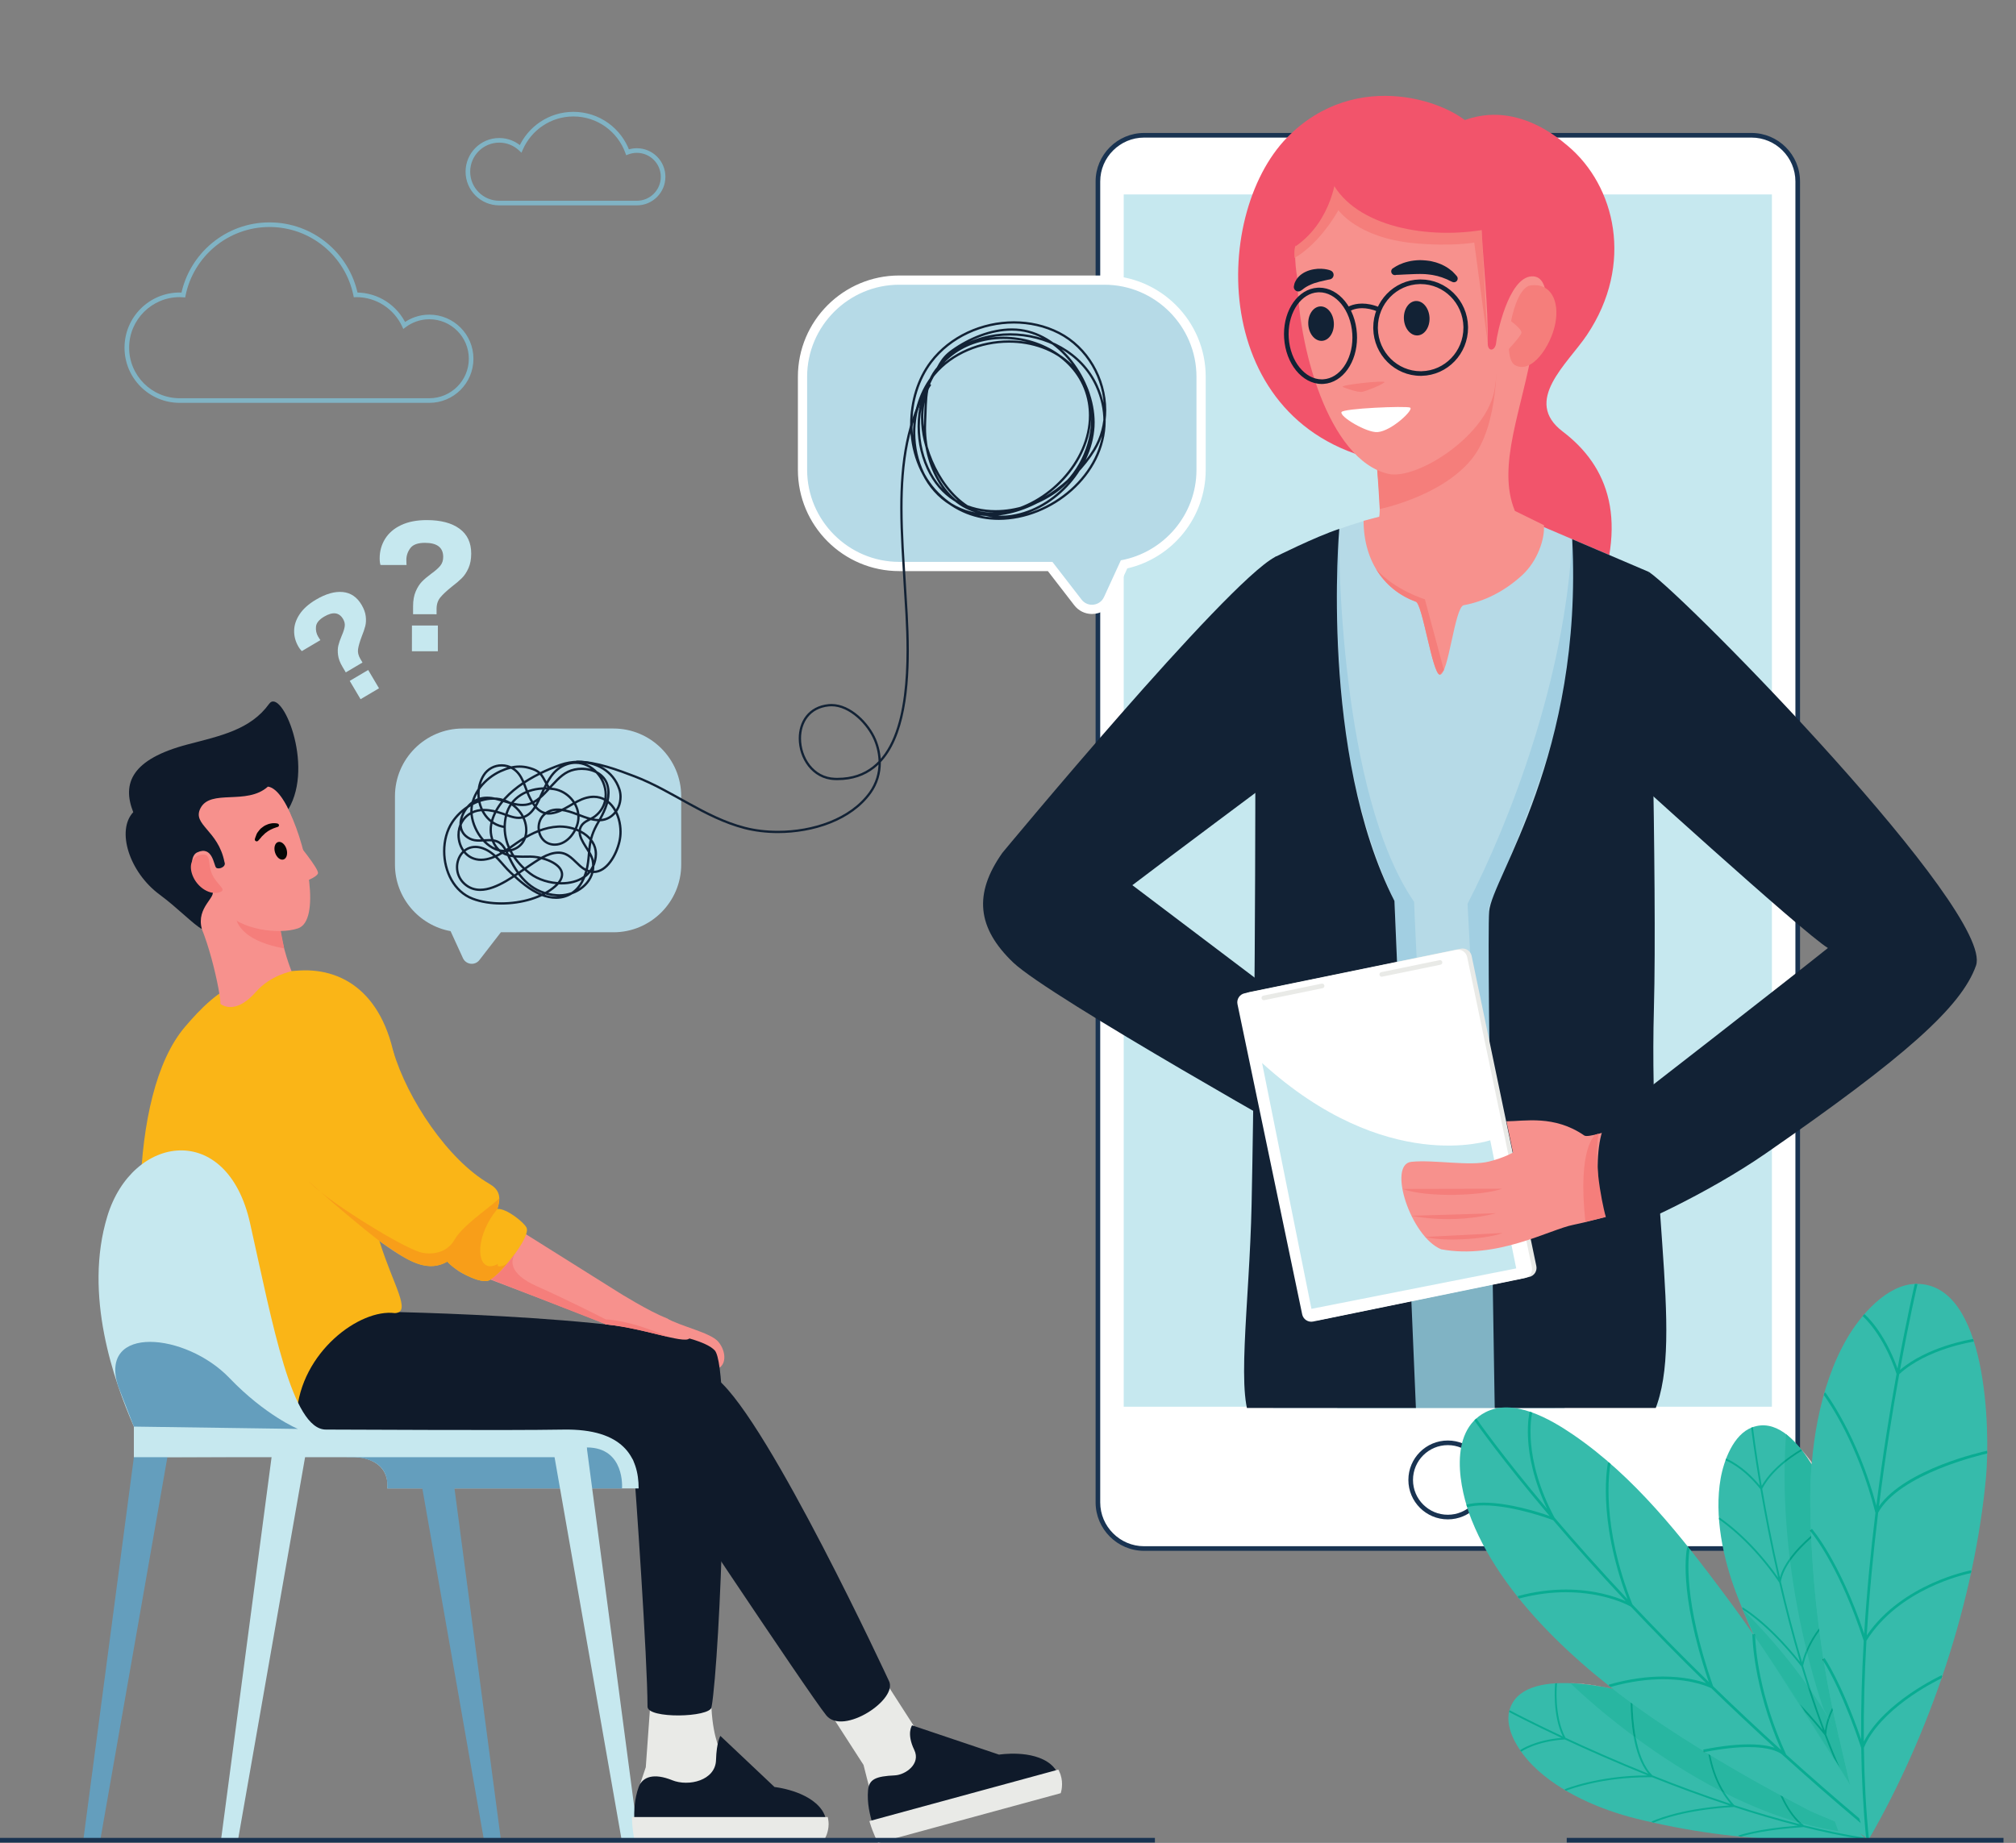 <?xml version="1.0" encoding="UTF-8" standalone="no"?>
<!-- Created with Inkscape (http://www.inkscape.org/) -->

<svg
   xmlns:dc="http://purl.org/dc/elements/1.1/"
   xmlns:cc="http://creativecommons.org/ns#"
   xmlns:rdf="http://www.w3.org/1999/02/22-rdf-syntax-ns#"
   xmlns:svg="http://www.w3.org/2000/svg"
   xmlns="http://www.w3.org/2000/svg"
   xmlns:sodipodi="http://sodipodi.sourceforge.net/DTD/sodipodi-0.dtd"
   xmlns:inkscape="http://www.inkscape.org/namespaces/inkscape"
   version="1.1"
   id="svg2"
   xml:space="preserve"
   width="582.107"
   height="532.253"
   viewBox="0 0 582.107 532.253"
   sodipodi:docname="3775343.svg"
   inkscape:version="0.92.5 (2060ec1f9f, 2020-04-08)"><rect x="0" y="0" width="582.107" height="532.253" fill="#808080" stroke="none"/><defs
     id="defs6"><clipPath
       clipPathUnits="userSpaceOnUse"
       id="clipPath28"><path
         d="m 2004.83,942.34 h 2360.98 v 3049.6 H 2004.83 Z"
         id="path26"
         inkscape:connector-curvature="0" /></clipPath></defs><sodipodi:namedview
     pagecolor="#ffffff"
     bordercolor="#666666"
     borderopacity="1"
     objecttolerance="10"
     gridtolerance="10"
     guidetolerance="10"
     inkscape:pageopacity="0"
     inkscape:pageshadow="2"
     inkscape:window-width="1366"
     inkscape:window-height="704"
     id="namedview4"
     showgrid="false"
     inkscape:zoom="0.44339786"
     inkscape:cx="295.56397"
     inkscape:cy="254.85012"
     inkscape:window-x="0"
     inkscape:window-y="27"
     inkscape:window-maximized="1"
     inkscape:current-layer="g12" /><g
     id="g10"
     inkscape:groupmode="layer"
     inkscape:label="ink_ext_XXXXXX"
     transform="matrix(1.333,0,0,-1.333,0,532.253)"><g
       id="g12"
       transform="scale(0.1)"><path
         d="m 3894.07,737.801 c 0,-55 -45,-100 -100,-100 H 2478.21 c -55,0 -100,45 -100,100 V 3599.8 c 0,55 45,100 100,100 h 1315.86 c 55,0 100,-45 100,-100 V 737.801"
         style="fill:#ffffff;fill-opacity:1;fill-rule:nonzero;stroke:none"
         id="path14"
         inkscape:connector-curvature="0" /><path
         d="m 3894.07,737.801 h -5 c 0,-26.121 -10.68,-49.84 -27.91,-67.082 -17.25,-17.239 -40.97,-27.91 -67.09,-27.918 l -1315.86,0.008 c -26.12,0 -49.85,10.671 -67.09,27.91 -17.24,17.242 -27.91,40.961 -27.91,67.082 V 3599.8 c 0,26.12 10.67,49.84 27.91,67.09 17.24,17.23 40.97,27.91 67.09,27.91 h 1315.86 c 26.12,0 49.84,-10.68 67.09,-27.91 17.23,-17.25 27.91,-40.97 27.91,-67.09 V 737.801 h 5 5 V 3599.8 c -0.02,57.78 -47.22,104.98 -105,105 H 2478.21 c -57.79,-0.02 -104.98,-47.22 -105,-105 V 737.801 c 0.02,-57.781 47.21,-104.981 105,-105 h 1315.86 c 57.78,0.019 104.98,47.219 105,105 h -5"
         style="fill:#193351;fill-opacity:1;fill-rule:nonzero;stroke:none"
         id="path16"
         inkscape:connector-curvature="0" /><path
         d="M 2434.11,945.07 H 3838.17 V 3571.61 H 2434.11 Z"
         style="fill:#c6e8ef;fill-opacity:1;fill-rule:nonzero;stroke:none"
         id="path18"
         inkscape:connector-curvature="0" /><path
         d="m 3216.56,786.43 h -5 c -0.01,-20.84 -8.44,-39.668 -22.09,-53.34 -13.67,-13.66 -32.49,-22.09 -53.33,-22.09 -20.84,0 -39.67,8.43 -53.33,22.09 -13.66,13.672 -22.09,32.5 -22.09,53.34 0,20.84 8.43,39.66 22.09,53.332 13.66,13.648 32.49,22.078 53.33,22.09 20.84,-0.012 39.66,-8.442 53.33,-22.09 13.65,-13.672 22.08,-32.492 22.09,-53.332 h 5 5 c -0.01,47.179 -38.25,85.41 -85.42,85.422 -47.18,-0.012 -85.42,-38.243 -85.42,-85.422 0,-47.18 38.24,-85.43 85.42,-85.43 47.18,0 85.41,38.25 85.42,85.43 h -5"
         style="fill:#193351;fill-opacity:1;fill-rule:nonzero;stroke:none"
         id="path20"
         inkscape:connector-curvature="0" /><g
         id="g22"><g
           id="g24"
           clip-path="url(#clipPath28)"><path
             d="m 3112.31,3699.38 c 137.55,102.91 257.81,-0.83 283.72,-22.58 102.53,-86.06 144.39,-255.89 41.49,-409.6 -41.99,-62.73 -140.02,-142.79 -52.46,-209.32 98.87,-75.13 145.28,-193.87 65.29,-385.56 -78.2,-187.43 -338.04,159.4 -338.04,159.4 0,0 0,865.47 0,867.66"
             style="fill:#f2546b;fill-opacity:1;fill-rule:nonzero;stroke:none"
             id="path30"
             inkscape:connector-curvature="0" /><path
             d="m 2987.54,2873.34 268.28,15.38 316.06,-135.08 8.06,-709.4 c -22.73,-322.87 -116.62,-500.37 -37.94,-835.59 15.12,-64.37 41.76,-102.23 16.7,-205.94 -17.12,-70.831 -812.05,-137.14 -800.55,-57.64 -32.14,12.629 -72.32,126.81 -9.38,223.3 11.23,140.67 21.88,340.18 32.5,481.15 34.28,454.06 74.11,311 51.5,842.54 -0.58,13.67 0,327.51 0,327.51 0,0 65.64,30.88 154.77,53.77"
             style="fill:#b6dae7;fill-opacity:1;fill-rule:nonzero;stroke:none"
             id="path32"
             inkscape:connector-curvature="0" /><path
             d="m 3193.36,3713.51 c -46.41,58.51 -254.79,134.95 -404.96,-18.17 -168.21,-171.51 -168.76,-645.84 232.12,-706.3 l 172.84,724.47"
             style="fill:#f2546b;fill-opacity:1;fill-rule:nonzero;stroke:none"
             id="path34"
             inkscape:connector-curvature="0" /><path
             d="m 3320.37,3245 c -21.3,-134.79 -79.58,-260.83 -38.93,-359.02 l 62.89,-30.94 c 2.25,-30.19 -14.2,-78.09 -47.06,-108.29 -39.02,-35.85 -83.27,-57.19 -126.69,-65.11 -19.52,-3.56 -33.13,-152.34 -51.78,-150.57 -16.02,1.52 -37.28,152.9 -51.92,158.21 -64.85,23.56 -112.66,83.77 -113.24,175.17 l 33.9,8.89 c 0,0 4.72,19.55 -4.68,105.03 -10.18,92.29 68.81,309.01 68.81,309.01 l 268.7,-42.38"
             style="fill:#f7918d;fill-opacity:1;fill-rule:nonzero;stroke:none"
             id="path36"
             inkscape:connector-curvature="0" /><path
             d="m 2982.86,2978.37 c 49.71,-0.36 215.2,118.18 224.93,149.89 9.73,31.7 33.66,95.5 33.66,95.5 0,0 7.55,-149.96 -53.49,-225.44 -65.62,-81.24 -199.27,-108.28 -199.27,-108.28 0,0 -4.11,70.8 -5.83,88.33"
             style="fill:#f57e7b;fill-opacity:1;fill-rule:nonzero;stroke:none"
             id="path38"
             inkscape:connector-curvature="0" /><path
             d="m 3369.38,3410.14 c -9.24,-154.78 -142.21,-272.75 -296.94,-263.48 -154.8,9.24 -275.72,157.42 -266.54,312.22 2,33.37 2.59,87.69 15.1,116.74 75.68,176.24 354.55,208.94 498.35,44.92 50.22,-57.27 54.15,-140.72 50.03,-210.4"
             style="fill:#f7918d;fill-opacity:1;fill-rule:nonzero;stroke:none"
             id="path40"
             inkscape:connector-curvature="0" /><path
             d="m 2810.2,3395.25 c -0.09,-148.27 66.41,-399.06 197.18,-429.08 61.35,-14.07 216.79,83.98 230.7,186.77 14.02,102.74 28.5,215 28.5,215"
             style="fill:#f7918d;fill-opacity:1;fill-rule:nonzero;stroke:none"
             id="path42"
             inkscape:connector-curvature="0" /><path
             d="m 3041.02,3301.99 c 0.99,-20.53 14.31,-36.62 29.61,-35.84 15.34,0.8 26.87,18.13 25.86,38.7 -1.1,20.62 -14.34,36.67 -29.66,35.88 -15.25,-0.78 -26.86,-18.09 -25.81,-38.74"
             style="fill:#122235;fill-opacity:1;fill-rule:nonzero;stroke:none"
             id="path44"
             inkscape:connector-curvature="0" /><path
             d="m 2833.88,3290.27 c 1.03,-20.55 14.31,-36.64 29.61,-35.88 15.35,0.8 26.83,18.16 25.77,38.72 -1.01,20.66 -14.25,36.69 -29.56,35.89 -15.21,-0.79 -26.87,-18.07 -25.82,-38.73"
             style="fill:#122235;fill-opacity:1;fill-rule:nonzero;stroke:none"
             id="path46"
             inkscape:connector-curvature="0" /><path
             d="m 2908.84,3154.36 c 5.13,-2.43 32.74,-12.12 41.65,-10.48 8.87,1.56 46.3,16.5 48.28,21 2,4.48 -99.65,-5.92 -89.93,-10.52"
             style="fill:#f57e7b;fill-opacity:1;fill-rule:nonzero;stroke:none"
             id="path48"
             inkscape:connector-curvature="0" /><path
             d="m 3018.74,3412.47 c -0.12,-0.11 1.94,1.56 5.47,3.55 3.52,2.11 8.7,4.56 15.16,6.93 6.49,2.19 14.27,4.43 22.9,5.41 4.29,0.66 8.82,0.7 13.39,0.93 4.61,-0.16 9.28,-0.25 13.96,-0.8 4.7,-0.61 9.39,-1.01 13.93,-2.36 4.54,-1.1 9.02,-2.15 13.18,-3.95 4.21,-1.52 8.18,-3.23 11.78,-5.27 3.6,-2 6.99,-3.81 9.82,-6.06 2.82,-2.18 5.4,-4.17 7.68,-5.94 2,-2.07 3.75,-3.88 5.19,-5.37 2.7,-3.05 4.25,-4.79 4.25,-4.79 2.97,-3.34 2.67,-8.45 -0.67,-11.42 -2.47,-2.19 -5.91,-2.6 -8.73,-1.31 l -1.2,0.55 c 0,0 -1.82,0.84 -5,2.29 -1.52,0.77 -3.34,1.69 -5.44,2.76 -2.18,0.84 -4.63,1.8 -7.31,2.84 -2.51,1.25 -5.52,2.01 -8.62,2.89 -2.98,1.13 -6.27,1.92 -9.73,2.54 -3.36,0.85 -6.93,1.47 -10.58,1.92 -3.59,0.65 -7.41,0.71 -11.12,1.17 -3.74,0.35 -7.58,0.17 -11.3,0.34 -3.77,-0.19 -7.47,0.04 -11.1,-0.21 -7.22,-0.19 -14.11,-0.48 -20.07,-0.83 -6.04,-0.32 -11.07,-0.57 -14.59,-0.75 -3.57,-0.17 -5.44,-0.09 -5.57,-0.17 -4.18,-1.57 -8.83,0.54 -10.4,4.71 -1.56,4.18 0.55,8.83 4.72,10.4"
             style="fill:#122235;fill-opacity:1;fill-rule:nonzero;stroke:none"
             id="path50"
             inkscape:connector-curvature="0" /><path
             d="m 2880.12,3387.47 -0.93,-0.14 -2.35,-0.45 c -1.42,-0.44 -4.43,-0.97 -7.68,-1.71 -6.62,-1.41 -15.29,-3.49 -22.99,-6.06 -1.8,-0.77 -3.78,-1.42 -5.44,-2.18 -1.8,-0.66 -3.38,-1.51 -4.89,-2.23 -1.68,-0.59 -2.82,-1.57 -4.25,-2.19 -1.45,-0.62 -2.33,-1.56 -3.63,-2.13 -1.17,-0.65 -1.92,-1.49 -2.96,-2.05 -1.03,-0.56 -1.62,-1.3 -2.32,-1.8 -1.29,-1.07 -2.26,-1.69 -2.26,-1.69 l -2.9,-1.86 c -4.52,-2.89 -10.53,-1.57 -13.42,2.95 -1.25,1.95 -1.72,4.19 -1.48,6.33 0,0 0.18,1.62 0.9,4.45 0.55,2.93 2.31,6.77 5.02,11.1 2.88,4.15 6.99,8.55 12.03,11.9 2.47,1.83 5.22,3.19 7.98,4.5 2.74,1.53 5.67,2.17 8.53,3.24 2.88,0.71 5.76,1.68 8.6,2.01 2.85,0.47 5.62,0.86 8.3,1.02 5.38,0.33 10.33,0.13 14.58,-0.41 4.29,-0.54 7.58,-1.32 10.54,-2.12 1.48,-0.37 2.11,-0.77 2.71,-1 l 0.87,-0.37 c 5.08,-2.17 7.43,-8.06 5.26,-13.13 -1.41,-3.32 -4.4,-5.47 -7.72,-5.97 l -0.1,-0.01"
             style="fill:#122235;fill-opacity:1;fill-rule:nonzero;stroke:none"
             id="path52"
             inkscape:connector-curvature="0" /><path
             d="m 2905.87,3100.07 c 4.07,8.08 139,13.67 148.47,9.76 9.48,-3.9 -39.96,-50.84 -70.33,-53.13 -23.59,-1.78 -82.96,33.76 -78.14,43.37"
             style="fill:#ffffff;fill-opacity:1;fill-rule:nonzero;stroke:none"
             id="path54"
             inkscape:connector-curvature="0" /><path
             d="m 2901.03,2846.85 c 0.01,0.12 0.02,0.18 0.02,0.18 0,-0.06 -0.01,-0.12 -0.01,-0.18 h -0.01"
             style="fill:#b6e2ec;fill-opacity:1;fill-rule:nonzero;stroke:none"
             id="path56"
             inkscape:connector-curvature="0" /><path
             d="m 3057.43,1173.34 -36.91,867.56 c 0,0 -86.73,169.88 -111.31,411.75 -24.07,237.02 -8.8,388.24 -8.18,394.2 h 0.01 c -2.24,-35.35 0.07,-572.08 162.08,-807.97 -0.92,-2.18 41.45,-853.7 41.45,-853.7 l -47.14,-11.84"
             style="fill:#a2cfe2;fill-opacity:1;fill-rule:nonzero;stroke:none"
             id="path58"
             inkscape:connector-curvature="0" /><path
             d="m 3253.83,1517 h -47.74 l -27.2,517.68 c 90.44,175.56 210.87,485.22 226.71,790.02 0,0 24,-218.98 -45.84,-445.22 -53.56,-173.5 -135.16,-352.86 -135.16,-352.86 L 3253.83,1517"
             style="fill:#a2cfe2;fill-opacity:1;fill-rule:nonzero;stroke:none"
             id="path60"
             inkscape:connector-curvature="0" /><path
             d="M 3389.1,818.609 H 2896.75 V 1281.47 H 3389.1 V 818.609"
             style="fill:#80b3c4;fill-opacity:1;fill-rule:nonzero;stroke:none"
             id="path62"
             inkscape:connector-curvature="0" /><path
             d="m 2452.83,2075.04 c 76.14,58.12 312.09,234.07 312.09,234.07 26.7,80.28 50.56,505.61 -3.35,476.81 -106.97,-57.11 -590.29,-640.76 -590.29,-640.76 -62.83,-88.95 -54.75,-162.72 23.27,-237.52 78.02,-74.82 673.52,-408.79 673.52,-408.79 l 113.57,176.28 -528.81,399.91"
             style="fill:#122235;fill-opacity:1;fill-rule:nonzero;stroke:none"
             id="path64"
             inkscape:connector-curvature="0" /><path
             d="m 2901.05,2847.03 c 0,0 -43.36,-487.36 119.47,-806.13 l 52.7,-1245.162 c 0,0 -254.24,-9.679 -357.63,111.391 -41.22,48.262 -9.07,255.401 -4.48,476.471 9.56,459.47 8.06,1074.83 8.06,1074.83 l 42.4,327.49 c 0,0 86.89,43.69 139.48,61.11"
             style="fill:#122235;fill-opacity:1;fill-rule:nonzero;stroke:none"
             id="path66"
             inkscape:connector-curvature="0" /><path
             d="m 3405.6,2824.7 c 24,-467.16 -173.84,-733.57 -179.88,-806.21 -6.06,-72.64 14.78,-1232.818 14.78,-1232.818 0,0 226.04,-44 328.85,121.457 88.79,142.861 0.61,444.401 13.25,901.731 7.21,260.67 -10.72,944.78 -10.72,944.78 l -166.28,71.06"
             style="fill:#122235;fill-opacity:1;fill-rule:nonzero;stroke:none"
             id="path68"
             inkscape:connector-curvature="0" /><path
             d="m 3164.07,1937.43 c 10.77,2.22 21.42,-4.78 23.67,-15.55 l 140.14,-672.05 c 2.24,-10.78 -4.74,-21.39 -15.51,-23.61 l -458.35,-94.09 c -10.77,-2.22 -21.43,4.79 -23.67,15.56 l -140.11,672.03 c -2.25,10.77 4.74,21.39 15.51,23.6 l 458.32,94.11"
             style="fill:#e9eae7;fill-opacity:1;fill-rule:nonzero;stroke:none"
             id="path70"
             inkscape:connector-curvature="0" /><path
             d="m 3154.42,1934.87 c 10.77,2.22 21.42,-4.78 23.67,-15.55 l 140.15,-672.04 c 2.24,-10.77 -4.74,-21.39 -15.51,-23.61 l -458.38,-94.04 c -10.77,-2.22 -21.43,4.79 -23.67,15.56 l -140.14,672.04 c -2.24,10.77 4.74,21.38 15.51,23.6 l 458.37,94.04"
             style="fill:#ffffff;fill-opacity:1;fill-rule:nonzero;stroke:none"
             id="path72"
             inkscape:connector-curvature="0" /><path
             d="m 2738.63,1825.95 126.26,25.95 c 2.7,0.56 4.45,3.2 3.89,5.91 -0.56,2.7 -3.2,4.44 -5.9,3.89 l -126.26,-25.95 c -2.71,-0.56 -4.45,-3.2 -3.9,-5.91 0.56,-2.7 3.2,-4.44 5.91,-3.89"
             style="fill:#e9eae7;fill-opacity:1;fill-rule:nonzero;stroke:none"
             id="path74"
             inkscape:connector-curvature="0" /><path
             d="m 2993.98,1876.8 126.28,25.94 c 2.7,0.56 4.45,3.2 3.89,5.9 -0.56,2.71 -3.2,4.45 -5.9,3.9 l -126.28,-25.94 c -2.71,-0.56 -4.45,-3.2 -3.89,-5.91 0.55,-2.7 3.19,-4.44 5.9,-3.89"
             style="fill:#e9eae7;fill-opacity:1;fill-rule:nonzero;stroke:none"
             id="path76"
             inkscape:connector-curvature="0" /><path
             d="m 2733.79,1689.8 106.95,-532.68 443.59,87.64 -56.32,277.63 c 0,0 -225.24,-77.16 -494.22,167.41"
             style="fill:#c6e8ef;fill-opacity:1;fill-rule:nonzero;stroke:none"
             id="path78"
             inkscape:connector-curvature="0" /><path
             d="m 3277.27,1495.75 c 0,0 -18.5,-10.98 -51.52,-19.4 -42.07,-10.73 -119.5,4.35 -168.55,-0.69 -52.2,-5.38 -1.72,-162.12 64.47,-189.47 120.93,-22.62 234.95,42.8 286.13,52.93 33.97,6.77 121.6,30.5 121.6,30.5 l 75.52,217.36 c 0,0 -158.14,-64.04 -173.04,-54.38 -65.3,45.17 -129.92,30.86 -168.7,30.86"
             style="fill:#f7918d;fill-opacity:1;fill-rule:nonzero;stroke:none"
             id="path80"
             inkscape:connector-curvature="0" /><path
             d="m 3571.88,2753.64 c 83.32,-57.18 749.01,-737.53 708.35,-852.85 -31.5,-89.33 -154.16,-198.44 -455.29,-406.88 -129.84,-89.87 -296.77,-164.18 -315.47,-165.7 -54.87,-4.54 -64.73,208.92 -22.48,241.52 46.86,36.19 398.95,309.93 472.47,369.17 -54.79,33.43 -462.56,405.18 -462.56,405.18"
             style="fill:#122235;fill-opacity:1;fill-rule:nonzero;stroke:none"
             id="path82"
             inkscape:connector-curvature="0" /><path
             d="m 3456.4,1534.75 c 0,0 -40,-25.63 -22.26,-189.15 l 44.04,10.89 c 0,0 -28.57,105.73 -15.51,179.86 l -6.27,-1.6"
             style="fill:#f57e7b;fill-opacity:1;fill-rule:nonzero;stroke:none"
             id="path84"
             inkscape:connector-curvature="0" /><path
             d="m 3037.87,1416.91 c 56.57,-19.94 175.93,-14.25 215.96,0.45"
             style="fill:#f57e7b;fill-opacity:1;fill-rule:nonzero;stroke:none"
             id="path86"
             inkscape:connector-curvature="0" /><path
             d="m 3057.43,1358.77 c 0,0 86.86,-19.48 183.07,5.51"
             style="fill:#f57e7b;fill-opacity:1;fill-rule:nonzero;stroke:none"
             id="path88"
             inkscape:connector-curvature="0" /><path
             d="m 3087.08,1312.92 c 48.07,-12.13 142.88,-2.47 167.47,8.49"
             style="fill:#f57e7b;fill-opacity:1;fill-rule:nonzero;stroke:none"
             id="path90"
             inkscape:connector-curvature="0" /><path
             d="m 2980.83,2759.92 c 20.34,-33.87 50.61,-57.77 86.05,-70.64 14.63,-5.31 35.86,-156.46 51.88,-158.2 l 8.9,10.12 v 0.01 l -41.24,153.3 c 0,0 -64.23,19.11 -105.59,65.41"
             style="fill:#f57e7b;fill-opacity:1;fill-rule:nonzero;stroke:none"
             id="path92"
             inkscape:connector-curvature="0" /><path
             d="m 2934.22,3269.96 -4.99,-0.31 c 0.18,-2.76 0.26,-5.51 0.26,-8.22 0.01,-24.55 -7.05,-46.81 -18.51,-63 -11.49,-16.21 -27.1,-26.24 -44.65,-27.35 -1.07,-0.07 -2.14,-0.1 -3.21,-0.1 -17.83,0 -34.76,9.4 -47.88,25.54 -13.08,16.1 -22.08,38.82 -23.69,64.45 -0.18,2.76 -0.26,5.49 -0.26,8.19 -0.01,24.56 7.05,46.82 18.52,63.02 11.49,16.21 27.11,26.25 44.66,27.36 1.07,0.07 2.14,0.1 3.2,0.1 17.82,0 34.76,-9.4 47.88,-25.53 13.08,-16.11 22.08,-38.83 23.68,-64.46 l 4.99,0.31 4.99,0.32 c -1.74,27.58 -11.36,52.2 -25.9,70.13 -14.5,17.89 -34.17,29.22 -55.64,29.23 -1.27,0 -2.55,-0.04 -3.83,-0.12 -21.11,-1.33 -39.43,-13.47 -52.2,-31.57 -12.81,-18.13 -20.34,-42.32 -20.35,-68.79 0,-2.91 0.09,-5.86 0.28,-8.82 1.75,-27.58 11.37,-52.2 25.91,-70.13 14.5,-17.9 34.17,-29.23 55.64,-29.23 1.28,0 2.56,0.04 3.84,0.12 21.11,1.33 39.42,13.46 52.19,31.56 12.8,18.13 20.33,42.32 20.34,68.77 0,2.93 -0.09,5.87 -0.28,8.85 l -4.99,-0.32"
             style="fill:#122235;fill-opacity:1;fill-rule:nonzero;stroke:none"
             id="path94"
             inkscape:connector-curvature="0" /><path
             d="m 3174.94,3285.09 -5,-0.1 0.02,-2.11 c -0.01,-51.23 -40.23,-93.18 -90.66,-94.27 l -1.98,-0.02 c -50.21,-0.01 -91.58,40.93 -92.69,92.44 l -0.02,2.1 c 0,51.24 40.25,93.2 90.66,94.27 l 1.99,0.02 c 50.21,0.01 91.57,-40.91 92.68,-92.43 l 5,0.1 5,0.11 c -1.22,56.84 -46.89,102.21 -102.68,102.22 l -2.21,-0.02 c -55.99,-1.22 -100.45,-47.72 -100.44,-104.27 l 0.02,-2.31 c 1.22,-56.84 46.91,-102.21 102.69,-102.23 l 2.2,0.03 c 56,1.23 100.45,47.72 100.44,104.26 l -0.02,2.32 -5,-0.11"
             style="fill:#122235;fill-opacity:1;fill-rule:nonzero;stroke:none"
             id="path96"
             inkscape:connector-curvature="0" /><path
             d="m 2922.58,3318 0.01,0.01 c 0.69,0.48 10.38,7.17 27.92,7.17 9.38,0 21.05,-1.9 34.97,-7.79 l 3.9,9.2 c -15.06,6.39 -28.13,8.59 -38.87,8.59 -21.5,0 -33.39,-8.77 -33.96,-9.2 l 6.03,-7.98"
             style="fill:#122235;fill-opacity:1;fill-rule:nonzero;stroke:none"
             id="path98"
             inkscape:connector-curvature="0" /><path
             d="m 2804.14,3434.04 c 56.41,32.41 95.07,103.51 95.07,103.51 0,0 41.07,-59.98 163.68,-71.56 81.38,-7.69 130.47,1.34 130.47,1.34 l 29.26,-217.92 -13.14,244.98 -195.17,124.27 -167.85,-18.15 -40.56,-141.63 c 0,0 -3.27,-5 -1.76,-24.84"
             style="fill:#f57e7b;fill-opacity:1;fill-rule:nonzero;stroke:none"
             id="path100"
             inkscape:connector-curvature="0" /><path
             d="m 2880.35,3608.57 c 44.5,-102.9 201.45,-134.66 329.13,-114.18 3.39,-73.48 14.15,-163.26 13.14,-244.98 -0.25,-20.16 16.65,-17.15 18.2,1 1.4,16.58 26.24,140.79 76.85,143.76 50.61,2.98 26.87,-115.22 26.87,-115.22 0,0 81.32,180.34 56.66,277.16 -24.67,96.84 -188.94,203.64 -380.68,188.04 -127.33,-10.36 -140.17,-135.58 -140.17,-135.58"
             style="fill:#f2546b;fill-opacity:1;fill-rule:nonzero;stroke:none"
             id="path102"
             inkscape:connector-curvature="0" /><path
             d="m 2924.85,3688.67 -29.84,-71.84 c 0,0 -6.74,-101.07 -89.11,-157.95 0,0 -48.72,231.6 118.95,229.79"
             style="fill:#f2546b;fill-opacity:1;fill-rule:nonzero;stroke:none"
             id="path104"
             inkscape:connector-curvature="0" /><path
             d="m 3368.94,3291.89 c -9.54,-49.51 -52.09,-111.14 -88.03,-89.66 -28.81,17.37 -5.65,166.69 34.51,172.29 43.22,6.04 63.19,-33.14 53.52,-82.63"
             style="fill:#f57e7b;fill-opacity:1;fill-rule:nonzero;stroke:none"
             id="path106"
             inkscape:connector-curvature="0" /><path
             d="m 3268.06,3300.8 c 0,0 28.89,-20.51 27.54,-28.89 -1.35,-8.38 -35.64,-44.03 -35.64,-44.03"
             style="fill:#f7918d;fill-opacity:1;fill-rule:nonzero;stroke:none"
             id="path108"
             inkscape:connector-curvature="0" /></g></g><path
         d="m 1443.02,1137.33 c 30.82,-18.36 96.65,-31.39 113.32,-51.96 16.67,-20.56 16.29,-46.45 2.31,-55.59 0,0 -60.64,67.52 -84.81,71.69"
         style="fill:#f7918d;fill-opacity:1;fill-rule:nonzero;stroke:none"
         id="path110"
         inkscape:connector-curvature="0" /><path
         d="m 1514.68,128.129 c 0,0 35.16,7.492 40.08,8.332 4.92,0.84 4.92,65 4.92,65 0,0 -20,36.668 -19.17,120 0.84,83.328 -131.89,-21.652 -131.89,-21.652 l -9.78,-135.848 -12.12,-35.832 c 0,0 124.62,1 127.96,2.16"
         style="fill:#e9eae7;fill-opacity:1;fill-rule:nonzero;stroke:none"
         id="path112"
         inkscape:connector-curvature="0" /><path
         d="m 1798.01,281.461 72.5,-112.5 14.17,-55.832 c 0,0 117.5,37.859 120,39.762 2.5,1.91 -25.17,100.531 -25.17,100.531 l -59.83,93.039 -121.67,-65"
         style="fill:#e9eae7;fill-opacity:1;fill-rule:nonzero;stroke:none"
         id="path114"
         inkscape:connector-curvature="0" /><path
         d="m 812.164,1151.34 c 0,0 665.846,-10.28 735.846,-84.03 36.49,-38.45 11.94,-662.599 -6.67,-773.341 -3.75,-22.328 -138.75,-25.457 -138.75,1.25 0,101.25 -26.09,478.57 -30.83,532.781 -4.3,49.16 -750.377,10.781 -750.377,10.781 l -101.172,268.509 291.953,44.05"
         style="fill:#0f1a2a;fill-opacity:1;fill-rule:nonzero;stroke:none"
         id="path116"
         inkscape:connector-curvature="0" /><path
         d="m 1925.29,351.461 c 0,0 -259.01,559.07 -370.53,652.509 -111.53,93.45 -742.596,147.36 -742.596,147.36 l -175.051,-26.43 54.407,-279.341 709.82,5.613 c 0,0 350.74,-528.672 388.62,-574.992 36.25,-44.321 156.92,35.148 135.33,75.281"
         style="fill:#0f1a2a;fill-opacity:1;fill-rule:nonzero;stroke:none"
         id="path118"
         inkscape:connector-curvature="0" /><path
         d="m 855.289,1147.87 c 74.305,3.12 -163.293,237.26 5.977,510.25 -18.254,174.78 -111.586,237.52 -211.817,232.1 -33.054,-1.79 -84.23,-6.1 -117.832,-19.13 -59.179,-22.97 -97.89,-64.44 -130.683,-102.71 -127.383,-148.7 -114.329,-544 -50.012,-745.31 32.832,-102.8 187.433,-151.351 291.699,-94.488 8.438,134.908 137.051,229.348 212.668,219.288"
         style="fill:#fab517;fill-opacity:1;fill-rule:nonzero;stroke:none"
         id="path120"
         inkscape:connector-curvature="0" /><path
         d="m 1383.38,768 c 0,67.711 -33.12,129.68 -162.81,127.512 -129.67,-2.153 -441.191,0.047 -514.668,0.047 -73.496,0 -114.558,224.721 -164.265,447.321 -49.707,222.63 -254.942,192.3 -309.063,15.14 -52.16,-170.74 14.356,-357.58 57.403,-456.02 v -66.289 c 0,0 379.128,1.461 463.457,1.461 97.988,0 85.457,-69.172 85.457,-69.172 h 544.489"
         style="fill:#c6e8ef;fill-opacity:1;fill-rule:nonzero;stroke:none"
         id="path122"
         inkscape:connector-curvature="0" /><path
         d="m 1347.38,768 c 0,0 7.19,88.84 -76.38,88.84 -83.56,0 -527.645,0 -527.645,0 l 8.661,-21.129 c 0,0 92.277,8.898 86.875,-67.711 h 508.489"
         style="fill:#649ebd;fill-opacity:1;fill-rule:nonzero;stroke:none"
         id="path124"
         inkscape:connector-curvature="0" /><path
         d="m 1346.64,5.871 h 36.74 L 1271,856.84 h -73.48 L 1346.64,5.871"
         style="fill:#c6e8ef;fill-opacity:1;fill-rule:nonzero;stroke:none"
         id="path126"
         inkscape:connector-curvature="0" /><path
         d="M 515.414,5.871 H 478.676 L 591.051,856.84 h 73.496 L 515.414,5.871"
         style="fill:#c6e8ef;fill-opacity:1;fill-rule:nonzero;stroke:none"
         id="path128"
         inkscape:connector-curvature="0" /><path
         d="m 1048.37,5.871 h 36.75 L 972.75,856.84 H 899.262 L 1048.37,5.871"
         style="fill:#649ebd;fill-opacity:1;fill-rule:nonzero;stroke:none"
         id="path130"
         inkscape:connector-curvature="0" /><path
         d="m 217.164,5.871 h -36.75 L 292.789,856.84 h 73.496 L 217.164,5.871"
         style="fill:#649ebd;fill-opacity:1;fill-rule:nonzero;stroke:none"
         id="path132"
         inkscape:connector-curvature="0" /><path
         d="M 289.977,835.711 H 1271 v 30.91 H 289.977 v -30.91"
         style="fill:#c6e8ef;fill-opacity:1;fill-rule:nonzero;stroke:none"
         id="path134"
         inkscape:connector-curvature="0" /><path
         d="m 645.375,896.949 c 0,0 -70.437,29.039 -148.367,110.321 -94.59,98.67 -283.547,115.91 -241.223,-17.34 L 289.977,902 645.375,896.949"
         style="fill:#649ebd;fill-opacity:1;fill-rule:nonzero;stroke:none"
         id="path136"
         inkscape:connector-curvature="0" /><path
         d="m 409.02,2030.91 c 38.503,-41.72 69.574,-192.77 68.5,-213.15 12.054,-8.7 39.625,-16.24 76.843,26.14 31.907,36.34 77.274,44.52 77.274,44.52 0,0 -21.321,51.11 -26.434,105.91 l -196.183,36.58"
         style="fill:#f7918d;fill-opacity:1;fill-rule:nonzero;stroke:none"
         id="path138"
         inkscape:connector-curvature="0" /><path
         d="m 608.168,1975.74 -97.719,33.81 c 0,0 -2.695,-52.21 105.004,-71.42 l -7.285,37.61"
         style="fill:#f57e7b;fill-opacity:1;fill-rule:nonzero;stroke:none"
         id="path140"
         inkscape:connector-curvature="0" /><path
         d="m 626.957,2234.34 c 32.773,-82.02 -7.16,-175.07 -89.207,-207.86 -82.031,-32.77 -175.098,7.16 -207.871,89.21 -32.762,82.02 7.172,175.09 89.215,207.86 82.023,32.77 175.078,-7.15 207.863,-89.21"
         style="fill:#f7918d;fill-opacity:1;fill-rule:nonzero;stroke:none"
         id="path142"
         inkscape:connector-curvature="0" /><path
         d="m 626.957,2234.34 c 40.445,-84.5 67.555,-236.08 18.789,-252.76 -40.258,-13.81 -125.066,-4.33 -159.754,38.32 -34.703,42.68 -98.258,79.14 -98.258,79.14"
         style="fill:#f7918d;fill-opacity:1;fill-rule:nonzero;stroke:none"
         id="path144"
         inkscape:connector-curvature="0" /><path
         d="m 641.461,2170.16 c 0,0 50.164,-60.33 47.301,-69.52 -2.867,-9.15 -33.895,-19.76 -33.895,-19.76"
         style="fill:#f7918d;fill-opacity:1;fill-rule:nonzero;stroke:none"
         id="path146"
         inkscape:connector-curvature="0" /><path
         d="m 620.563,2153.44 c 3.25,-10.43 0.355,-20.63 -6.493,-22.75 -6.847,-2.13 -15.023,4.6 -18.269,15.05 -3.258,10.42 -0.336,20.63 6.5,22.76 6.844,2.13 15.012,-4.62 18.262,-15.06"
         style="fill:#040606;fill-opacity:1;fill-rule:nonzero;stroke:none"
         id="path148"
         inkscape:connector-curvature="0" /><path
         d="m 601.309,2201.17 c 0.062,-0.01 -1.071,-0.19 -2.348,-0.68 -1.309,-0.29 -3.234,-1.13 -5.578,-1.96 -1.18,-0.31 -2.352,-1.03 -3.633,-1.56 -1.25,-0.61 -2.637,-1.05 -3.914,-1.81 -2.492,-1.68 -5.481,-2.76 -7.785,-4.95 -1.227,-0.97 -2.524,-1.84 -3.781,-2.73 -1.141,-1.04 -2.153,-2.21 -3.235,-3.23 -1.039,-1.06 -2.117,-2.04 -3.18,-2.96 -1.113,-0.88 -1.679,-2.15 -2.535,-3.06 -3.101,-3.87 -5.742,-6.44 -5.742,-6.44 l -0.652,-0.64 c -1.625,-1.58 -4.235,-1.55 -5.817,0.08 -1.043,1.08 -1.386,2.58 -1.031,3.93 0,0 1.004,3.78 3.356,9.43 0.664,1.36 1.074,3.03 2.222,4.39 1.032,1.43 2.164,2.93 3.407,4.42 1.261,1.47 2.417,3.16 3.949,4.52 1.644,1.24 3.312,2.51 4.984,3.77 1.723,1.2 3.383,2.48 5.324,3.23 1.899,0.79 3.758,1.58 5.563,2.34 1.777,0.79 3.722,0.92 5.43,1.35 1.738,0.37 3.367,0.7 4.933,0.69 3.055,0.19 5.652,-0.01 7.559,-0.26 1.918,-0.2 2.617,-0.61 2.679,-0.56 l 0.75,-0.35 c 1.836,-0.87 2.629,-3.07 1.758,-4.9 -0.519,-1.12 -1.554,-1.85 -2.683,-2.06"
         style="fill:#040606;fill-opacity:1;fill-rule:nonzero;stroke:none"
         id="path150"
         inkscape:connector-curvature="0" /><path
         d="M 1880.26,113.961 C 1875.55,60.48 1904.7,5.871 1904.7,5.871 L 2293.61,111.82 c 0,0 10.6,34.871 -17.5,58.379 -39.38,32.942 -112.07,21.071 -112.07,21.071 l -188.36,63.441 c 0,0 -12.63,-17.359 4.7,-53.172 14.89,-30.828 -19.72,-54.141 -41.83,-55.187 -41.41,-1.961 -56.17,-8.192 -58.29,-32.391"
         style="fill:#0f1a2a;fill-opacity:1;fill-rule:nonzero;stroke:none"
         id="path152"
         inkscape:connector-curvature="0" /><path
         d="m 2289.8,152.891 c 10.04,-20.289 3.81,-41.071 3.81,-41.071 L 1904.7,5.871 c 0,0 -8.22,15.481 -15.23,37.957 L 2289.8,152.891"
         style="fill:#e9eae7;fill-opacity:1;fill-rule:nonzero;stroke:none"
         id="path154"
         inkscape:connector-curvature="0" /><path
         d="m 2289.8,152.891 -4.48,-2.211 c 4.04,-8.18 5.2,-16.551 5.2,-23.348 0,-4.223 -0.44,-7.82 -0.88,-10.32 -0.22,-1.25 -0.44,-2.231 -0.59,-2.883 l -0.18,-0.707 -0.05,-0.172 4.79,-1.43 -1.32,4.821 -388.91,-105.95 1.32,-4.82 4.41,2.348 -0.33,0.633 c -1.58,3.09 -8.52,17.18 -14.53,36.469 l -4.78,-1.492 1.32,-4.816 400.32,109.058 -1.31,4.821 -4.48,-2.211 4.48,2.211 -1.31,4.828 -405.33,-110.43 1.54,-4.949 c 7.14,-22.91 15.49,-38.629 15.58,-38.809 L 1902.15,0 l 395.45,107.719 0.8,2.66 c 0.09,0.32 2.11,7.121 2.12,16.953 0,7.906 -1.33,17.84 -6.24,27.777 l -1.82,3.692 -3.97,-1.082 1.31,-4.828"
         style="fill:#e9eae7;fill-opacity:1;fill-rule:nonzero;stroke:none"
         id="path156"
         inkscape:connector-curvature="0" /><path
         d="m 1383.53,121.141 c -18.61,-50.36 -4.84,-110.711 -4.84,-110.711 h 403.09 c 0,0 19.39,30.859 -1.54,60.922 -29.33,42.136 -102.59,49.789 -102.59,49.789 l -117.24,110.73 c 0,0 -8.28,-12.781 -9.45,-52.531 -1.28,-43.711 -58.78,-58.192 -95.41,-43.352 -38.42,15.563 -63.62,7.942 -72.02,-14.847"
         style="fill:#0f1a2a;fill-opacity:1;fill-rule:nonzero;stroke:none"
         id="path158"
         inkscape:connector-curvature="0" /><path
         d="m 1788.91,51.059 c 4.35,-22.219 -7.13,-40.629 -7.13,-40.629 h -403.09 c 0,0 -3.86,17.102 -4.71,40.629 h 414.93"
         style="fill:#e9eae7;fill-opacity:1;fill-rule:nonzero;stroke:none"
         id="path160"
         inkscape:connector-curvature="0" /><path
         d="M 1788.91,51.059 1784,50.09 c 0.63,-3.199 0.89,-6.309 0.89,-9.309 0.01,-7.891 -1.86,-14.91 -3.74,-19.922 -0.94,-2.508 -1.87,-4.508 -2.56,-5.848 l -0.81,-1.512 -0.2,-0.352 -0.04,-0.066 4.24,-2.652 v 5 h -403.09 v -5 l 4.88,1.102 -0.15,0.699 c -0.71,3.398 -3.71,18.82 -4.44,39.008 l -5,-0.18 v -5 h 414.93 v 5 l -4.91,-0.969 4.91,0.969 v 5 H 1368.8 l 0.19,-5.18 c 0.87,-23.98 4.78,-41.34 4.82,-41.547 l 0.88,-3.902 h 409.86 l 1.47,2.359 c 0.23,0.422 8.82,14.07 8.87,32.992 0,3.59 -0.32,7.359 -1.08,11.238 l -0.79,4.039 h -4.11 v -5"
         style="fill:#e9eae7;fill-opacity:1;fill-rule:nonzero;stroke:none"
         id="path162"
         inkscape:connector-curvature="0" /><path
         d="m 1123.01,1328.96 217.08,-136.24 c 0,0 66.25,-41.39 102.93,-55.39 24.53,-15.76 32.08,-28.34 50.2,-44.35 -11.25,-12.76 -109.84,25.15 -180.19,30.35 -22.58,10.88 -269.5,104.39 -269.5,104.39 l 79.48,101.24"
         style="fill:#f7918d;fill-opacity:1;fill-rule:nonzero;stroke:none"
         id="path164"
         inkscape:connector-curvature="0" /><path
         d="m 851.586,1716.12 c 30.859,-104.74 118.867,-236.27 208.184,-287.98 20.5,-11.88 26.92,-26.84 17.68,-54.53 18.66,1.67 56.42,-27.85 62.97,-40.38 10.9,-20.84 -64.75,-112.5 -84.08,-115.51 -26.03,-4.09 -74.695,25.87 -87.336,41.78 -40.16,-23.03 -78.566,-1.42 -113.91,21.97 -129.18,85.48 -275.004,210.95 -325.508,373.41 l 322,61.24"
         style="fill:#fab517;fill-opacity:1;fill-rule:nonzero;stroke:none"
         id="path166"
         inkscape:connector-curvature="0" /><path
         d="m 624.691,2239.66 c 0,0 -20.621,46.19 -44.336,48.95 -45.976,-41.41 -124.75,-3.95 -146.367,-47.32 -17.765,-35.73 38.606,-46.85 52.227,-116.11 4.738,-10.65 -12.891,-16.94 -18.047,-12.18 -5.133,4.76 -7.516,48.75 -41.164,33 -20.203,-9.45 -14.938,-64.21 32.082,-81.47 12.379,-15.06 -34.809,-36.26 -21.883,-84.39 -17.574,9.17 -52.652,45.87 -91.441,74.48 -65.711,48.49 -94.27,138.86 -57.153,178.6 -24.445,62.05 -4.425,114.58 117.758,146.76 71.367,18.79 136.02,31.73 176.571,87.92 26.554,36.79 99.003,-131.91 41.753,-228.24"
         style="fill:#0f1a2a;fill-opacity:1;fill-rule:nonzero;stroke:none"
         id="path168"
         inkscape:connector-curvature="0" /><path
         d="m 418.695,2092.5 c 10.891,-23.44 36.532,-39.44 56.914,-32.81 17.457,5.68 -5.039,14.99 -15.906,38.44 -10.89,23.44 -0.683,45.69 -22.473,43.02 -23.464,-2.9 -29.398,-25.21 -18.535,-48.65"
         style="fill:#f57e7b;fill-opacity:1;fill-rule:nonzero;stroke:none"
         id="path170"
         inkscape:connector-curvature="0" /><path
         d="m 1049.22,1217.27 c -4.15,0 -8.59,0.85 -13.63,2.42 5.54,-1.49 10.83,-2.35 15.6,-2.35 0.03,0 0.06,0 0.1,0 -0.69,-0.05 -1.37,-0.07 -2.07,-0.07 m -42.53,14.35 c -9.764,4.41 -18.569,10.72 -25.21,16.22 7.016,-5.46 15.836,-11.2 25.21,-16.22 m -129.792,36.23 c -15.98,8.73 -34.011,20.72 -54.89,36.17 11.101,-7.8 22.156,-15.32 33.086,-22.55 7.144,-4.73 14.418,-9.39 21.804,-13.62"
         style="fill:#b7b9b7;fill-opacity:1;fill-rule:nonzero;stroke:none"
         id="path172"
         inkscape:connector-curvature="0" /><path
         d="m 1065.18,1222.14 c 4.63,3.27 10.18,8.15 16.13,14.08 -6.04,-6.39 -11.21,-11.01 -16.13,-14.08 m 28.89,27.68 c 2.57,2.92 5.16,5.94 7.72,9.04 -0.96,-1.46 -4.11,-5.06 -7.72,-9.04"
         style="fill:#f57770;fill-opacity:1;fill-rule:nonzero;stroke:none"
         id="path174"
         inkscape:connector-curvature="0" /><path
         d="m 1051.19,1217.34 c -4.77,0 -10.06,0.86 -15.6,2.35 -7.71,2.41 -16.86,6.5 -28.64,11.82 -0.09,0.03 -0.17,0.07 -0.26,0.11 -9.374,5.02 -18.194,10.76 -25.21,16.22 -7.691,6.37 -12.476,11.66 -12.476,11.66 v 0 0 c -11.274,-6.34 -22.645,-9.63 -35.039,-9.63 -16.488,0 -34.789,5.82 -57.067,17.98 -7.386,4.23 -14.66,8.89 -21.804,13.62 -10.93,7.23 -21.985,14.75 -33.086,22.55 -0.012,0.01 -0.028,0.02 -0.039,0.03 -47.953,37.17 -97.582,79.91 -126.926,105.7 61.211,-48.28 189.43,-126.15 220.988,-131.41 3.653,-0.61 8.446,-1.14 13.891,-1.14 17.23,0 40.922,5.34 55.172,30.52 18.746,33.12 92.496,80.62 96.396,89.78 -0.27,-8.13 -2.12,-17.4 -4.04,-23.89 v 0 0 0 c -46.67,-56.21 -46.81,-124.17 -15.46,-124.17 4.94,0 10.67,1.69 17.12,5.38 -2.44,-3.96 -0.56,-5.66 3.08,-5.66 5.47,0 14.93,3.87 19.63,9.75 -0.01,-0.02 -0.02,-0.03 -0.03,-0.05 -2.56,-3.1 -5.15,-6.12 -7.72,-9.04 -4.7,-5.17 -10.2,-10.99 -12.75,-13.6 h -0.01 c -5.95,-5.93 -11.5,-10.81 -16.13,-14.08 -4.69,-2.93 -9.14,-4.46 -13.89,-4.8 -0.04,0 -0.07,0 -0.1,0"
         style="fill:#f89e19;fill-opacity:1;fill-rule:nonzero;stroke:none"
         id="path176"
         inkscape:connector-curvature="0" /><path
         d="m 673.746,1427.98 c -1.859,1.8 -3.519,3.5 -4.961,5.09 1.653,-1.71 3.297,-3.4 4.961,-5.09"
         style="fill:#f89e19;fill-opacity:1;fill-rule:nonzero;stroke:none"
         id="path178"
         inkscape:connector-curvature="0" /><path
         d="m 695.043,1409.75 c -8.563,6.75 -15.805,12.92 -21.297,18.23 -1.664,1.69 -3.308,3.38 -4.961,5.09 -0.031,0.04 -0.066,0.08 -0.097,0.11 0,0 10.039,-9.1 26.355,-23.43"
         style="fill:#f89e19;fill-opacity:1;fill-rule:nonzero;stroke:none"
         id="path180"
         inkscape:connector-curvature="0" /><path
         d="m 1117.91,1279.86 c -12.24,-16.2 -18.23,-45.89 45.94,-74.23 64.16,-28.34 148.33,-71.42 148.33,-71.42 0,0 50.8,-0.37 134.15,-37.81 0,0 -81.58,21.76 -133.3,26.93 l -249.81,97.73 c 0,0 19.58,9.71 54.69,58.8"
         style="fill:#f57e7b;fill-opacity:1;fill-rule:nonzero;stroke:none"
         id="path182"
         inkscape:connector-curvature="0" /><path
         d="m 0,0.871 h 2501.67 v 10 H 0 Z"
         style="fill:#193351;fill-opacity:1;fill-rule:nonzero;stroke:none"
         id="path184"
         inkscape:connector-curvature="0" /><path
         d="m 757.559,2517.68 39.957,23.63 23.464,-39.67 -39.96,-23.64 z m -15.914,30.85 c -5.243,8.87 -8.375,17.25 -9.383,25.12 -1.012,7.87 -0.797,14.78 0.644,20.72 1.442,5.93 3.848,12.89 7.207,20.87 3.543,8.09 5.739,14.85 6.559,20.3 0.816,5.43 -0.363,10.85 -3.563,16.26 -8.566,14.48 -22.211,16.18 -40.929,5.11 -11.012,-6.51 -16.914,-13.72 -17.711,-21.62 -0.797,-7.9 0.742,-15.13 4.625,-21.69 1.254,-2.12 2.328,-3.84 3.226,-5.13 0.899,-1.3 1.457,-2.13 1.684,-2.52 l -40.25,-23.8 c -0.535,0.45 -1.52,1.57 -2.949,3.33 -1.426,1.76 -2.836,3.8 -4.2,6.11 -6.511,11.01 -9.671,22.63 -9.476,34.86 0.191,12.23 4.195,24.17 12.027,35.84 7.821,11.67 19.551,22.12 35.192,31.37 21.429,12.67 40.773,18.18 58.035,16.54 17.262,-1.65 30.855,-10.87 40.793,-27.66 5.14,-8.7 8.164,-17.01 9.074,-24.93 0.914,-7.94 0.559,-15.05 -1.062,-21.34 -1.61,-6.31 -4.219,-13.91 -7.813,-22.8 -4.156,-11.06 -6.73,-20.01 -7.762,-26.87 -1.019,-6.86 0.582,-13.87 4.809,-21.01 l 4.793,-8.11 -36.199,-21.4 -7.371,12.45"
         style="fill:#c6e8ef;fill-opacity:1;fill-rule:nonzero;stroke:none"
         id="path186"
         inkscape:connector-curvature="0" /><path
         d="m 892.309,2637.66 56.191,-0.06 -0.055,-55.77 -56.183,0.05 z m 2.48,41.94 c 0.012,12.48 1.922,23.13 5.734,31.94 3.801,8.83 8.282,15.88 13.457,21.18 5.153,5.28 11.942,11.04 20.372,17.28 8.683,6.23 15.136,11.93 19.355,17.08 4.207,5.15 6.316,11.53 6.32,19.13 0.024,20.36 -13.136,30.55 -39.457,30.57 -15.468,0.02 -26.066,-3.83 -31.769,-11.57 -5.711,-7.73 -8.574,-16.21 -8.574,-25.43 0,-3 0.05,-5.44 0.195,-7.34 0.125,-1.9 0.199,-3.12 0.199,-3.66 l -56.598,0.05 c -0.269,0.81 -0.605,2.58 -1.015,5.28 -0.403,2.72 -0.606,5.72 -0.598,8.96 0.016,15.49 3.891,29.53 11.645,42.15 7.742,12.61 19.285,22.57 34.636,29.89 15.336,7.31 34.004,10.96 55.993,10.94 30.136,-0.03 53.675,-6.22 70.625,-18.6 16.951,-12.36 25.421,-30.35 25.401,-53.96 -0.02,-12.22 -1.99,-22.74 -5.93,-31.55 -3.95,-8.83 -8.71,-16.02 -14.28,-21.57 -5.562,-5.56 -12.973,-11.87 -22.203,-18.91 -11.145,-8.95 -19.348,-16.68 -24.66,-23.19 -5.293,-6.51 -7.953,-14.79 -7.961,-24.83 v -11.4 l -50.903,0.05 0.016,17.51"
         style="fill:#c6e8ef;fill-opacity:1;fill-rule:nonzero;stroke:none"
         id="path188"
         inkscape:connector-curvature="0" /><path
         d="m 2365.35,2672.63 c -12,0 -23.08,5.46 -30.42,14.98 l -60.22,77.92 H 1947.7 c -115.45,0 -209.37,93.93 -209.37,209.39 v 201.69 c 0,115.46 93.92,209.39 209.37,209.39 h 444.63 c 115.45,0 209.37,-93.93 209.37,-209.39 v -201.69 c 0,-99.35 -69.86,-184.67 -166.88,-204.85 l -34.34,-74.94 c -6.37,-13.88 -19.84,-22.5 -35.13,-22.5"
         style="fill:#b6dae7;fill-opacity:1;fill-rule:nonzero;stroke:none"
         id="path190"
         inkscape:connector-curvature="0" /><path
         d="M 2392.33,3396 H 1947.7 c -120.96,0 -219.37,-98.41 -219.37,-219.39 v -201.69 c 0,-120.97 98.41,-219.39 219.37,-219.39 h 322.1 l 57.22,-74.04 c 9.24,-11.98 23.22,-18.86 38.33,-18.86 19.24,0 36.19,10.85 44.22,28.31 l 32.26,70.44 c 99.05,22.98 169.87,111.15 169.87,213.54 v 201.69 c 0,120.98 -98.4,219.39 -219.37,219.39 z m 0,-20 c 109.63,0 199.37,-89.72 199.37,-199.39 v -201.69 c 0,-97.54 -70.98,-179.08 -163.83,-196.01 l -36.48,-79.62 c -5.01,-10.9 -15.49,-16.66 -26.04,-16.66 -8.33,0 -16.72,3.59 -22.5,11.09 l -63.23,81.81 H 1947.7 c -109.63,0 -199.37,89.74 -199.37,199.39 v 201.69 c 0,109.67 89.74,199.39 199.37,199.39 h 444.63"
         style="fill:#ffffff;fill-opacity:1;fill-rule:nonzero;stroke:none"
         id="path192"
         inkscape:connector-curvature="0" /><path
         d="m 855.531,2267.87 v -148.28 c 0,-71.7 52.188,-131.66 120.453,-144.1 l 26.816,-58.54 c 6.59,-14.33 26.06,-16.59 35.69,-4.1 l 46.48,60.16 H 1329 c 80.6,0 146.58,65.97 146.58,146.58 v 148.28 c 0,80.64 -65.98,146.6 -146.58,146.6 h -326.89 c -80.594,0 -146.579,-65.96 -146.579,-146.6"
         style="fill:#b6dae7;fill-opacity:1;fill-rule:nonzero;stroke:none"
         id="path194"
         inkscape:connector-curvature="0" /><path
         d="m 1093.61,2203.6 c -17.06,2.29 -30.63,11.31 -40.06,23.94 -9.41,12.62 -14.59,28.87 -14.59,45.32 0,13.49 3.47,27.1 10.85,39 8.24,13.28 22.36,20.28 36.78,20.28 7.69,0 15.45,-2 22.42,-6.11 10.44,-6.18 16.55,-15.54 21.44,-26.33 4.88,-10.76 8.42,-22.84 13.84,-33.9 4.55,-9.24 9.83,-18.61 16.9,-25.81 7.04,-7.2 16.09,-12.21 27.55,-12.18 1.72,0 3.5,0.11 5.33,0.34 14.64,1.83 27.32,8.73 39.61,15.88 12.3,7.16 24.24,14.59 37.24,17.98 5.35,1.41 10.4,2.05 15.14,2.05 17.81,-0.02 31.49,-9.09 41.01,-22.89 9.5,-13.78 14.56,-32.27 14.56,-50.32 0,-6.8 -0.72,-13.54 -2.16,-19.93 -3.42,-15.12 -10.31,-31.51 -19.66,-43.93 -9.37,-12.47 -20.99,-20.75 -33.83,-20.73 -8.52,0.01 -17.9,3.56 -28.11,12.52 -6.7,5.88 -12.9,12.84 -20.08,18.56 -7.16,5.71 -15.47,10.18 -26.09,10.63 l -2.12,0.04 c -25.02,-0.09 -48.49,-18.31 -67.16,-30.51 -13.14,-8.65 -29.91,-21.21 -47.86,-31.57 -17.94,-10.38 -37.03,-18.48 -54.42,-18.45 -11.6,0.02 -22.43,3.47 -32.24,12.26 -10.685,9.59 -15.38,22.11 -15.392,34.29 -0.004,10.76 3.707,21.19 10.192,28.84 6.51,7.66 15.66,12.57 26.97,12.59 4.89,0 10.21,-0.93 15.91,-3.03 25.95,-9.48 38.59,-33.08 59.22,-52.33 19.81,-18.34 41.08,-37.6 67.05,-48.05 10.99,-4.41 22,-6.68 32.57,-6.68 24.22,-0.05 46.07,12.09 59.01,36.65 12.29,23.22 13.42,45.29 15.59,69.69 2.09,23.2 7.5,38.58 19.36,58.97 10.99,18.87 22.15,41.17 22.18,64.16 0,6.01 -0.78,12.07 -2.54,18.08 -3.64,12.5 -12.02,21.78 -22.48,27.82 -10.46,6.04 -23.02,8.95 -35.42,8.96 -10.88,-0.01 -21.66,-2.24 -30.87,-6.71 -17.63,-8.6 -31.35,-25.79 -45.5,-41.04 -14.15,-15.33 -28.52,-28.52 -46.5,-30.3 -1.93,-0.2 -3.86,-0.29 -5.78,-0.29 -24.71,-0.13 -49.44,15.48 -76.34,15.61 -6.76,0 -13.65,-1.03 -20.64,-3.6 -10.63,-3.93 -20.37,-12.21 -27.55,-22.35 -7.167,-10.14 -11.799,-22.17 -11.811,-33.82 -0.074,-13.38 6.441,-26.31 21.831,-33.82 6.81,-3.35 13.95,-4.17 20.97,-4.17 7.37,0.01 14.68,0.88 21.63,0.88 4.49,0 8.81,-0.36 12.91,-1.48 8.08,-2.22 13.39,-7.32 17.77,-13.96 4.36,-6.62 7.6,-14.7 11.27,-22.25 21.34,-43.9 51.64,-77.94 104.56,-81.77 1.86,-0.14 3.73,-0.21 5.59,-0.21 18.87,0.01 37.73,6.84 51.99,18.52 14.25,11.66 23.93,28.35 23.92,47.84 0,4.18 -0.44,8.47 -1.37,12.86 -2.25,10.46 -9.47,20.78 -15.95,31.14 -6.53,10.32 -12.21,20.59 -12.16,29.87 0.01,3.83 0.9,7.52 3.1,11.27 2.92,4.96 7.5,8.13 12.83,11.03 5.32,2.9 11.3,5.44 16.54,9.44 12.87,9.87 21.42,23.98 23.52,40.17 0.37,2.85 0.55,5.71 0.55,8.55 -0.07,37.36 -31,71.63 -67.85,71.73 -6.6,0 -13.38,-1.12 -20.15,-3.52 -15.74,-5.59 -26.64,-15.41 -35.04,-27.13 -8.42,-11.73 -14.46,-25.35 -20.79,-38.92 -8.35,-18.09 -17.56,-40.7 -36.11,-47.78 -3.72,-1.45 -7.46,-2.05 -11.28,-2.05 -11.26,-0.04 -23.17,5.37 -34.77,9.27 -12.42,4.14 -26.39,7.76 -40.28,7.76 -9.58,0.01 -19.14,-1.73 -27.99,-6.29 -20.36,-10.45 -29.663,-30.59 -29.636,-50.33 0.008,-14.06 4.633,-28.04 13.376,-38.63 8.72,-10.58 21.69,-17.69 37.85,-17.68 2.08,0 4.2,0.12 6.38,0.36 31.55,3.53 57.62,27.42 82.35,43.17 23.84,15.27 50.3,26.96 78.5,28.4 1.35,0.07 2.73,0.1 4.11,0.1 16.81,0.01 35.77,-5.12 50.31,-14.84 14.56,-9.75 24.62,-23.77 24.63,-41.99 0,-2.1 -0.13,-4.25 -0.41,-6.47 -2.49,-19.6 -11.7,-33.05 -24.64,-41.86 -12.94,-8.8 -29.76,-12.83 -47.13,-12.83 -24.25,-0.02 -49.5,7.88 -66.41,20.82 -32.24,24.63 -53.95,58.87 -53.95,97.81 0,8.1 0.94,16.41 2.93,24.91 4.58,19.57 15.82,33.73 30.64,43.15 14.82,9.41 33.26,13.98 51.91,13.97 6.27,0.01 12.55,-0.51 18.73,-1.52 27.4,-4.45 50.67,-29.7 50.6,-57.99 0,-1.35 -0.05,-2.71 -0.16,-4.07 -0.92,-11.98 -6.63,-25.5 -15.39,-35.84 -8.77,-10.37 -20.43,-17.48 -33.22,-17.46 -2.07,0 -4.18,0.18 -6.32,0.57 -17,3.07 -26.13,18.13 -26.18,33.82 0,10.43 4.12,20.86 12.63,27.81 7.79,6.36 16.51,8.72 25.94,8.73 21.04,0.06 45.07,-12.25 64.27,-18.27 8.71,-2.7 17.28,-4.65 25.76,-4.66 10.07,-0.01 20.02,2.84 29.32,10.31 12.71,10.2 19.5,26.68 19.51,42.91 0,5.83 -0.88,11.63 -2.71,17.12 -13.76,41.4 -52.3,61.07 -91.43,61.02 -13.32,0 -26.74,-2.25 -39.39,-6.68 -28.63,-10.02 -62.83,-25.73 -91.73,-47.2 -28.87,-21.47 -52.55,-48.77 -59.58,-82.11 -0.93,-4.41 -1.39,-8.98 -1.39,-13.57 0.01,-17.85 6.94,-36.25 20.99,-47.92 14.16,-11.66 33.1,-12.94 50.69,-12.96 5.73,0 11.33,0.15 16.6,0.16 h 0.01 0.12 c 12.59,0.01 29.53,-3.62 43.02,-10.11 6.76,-3.24 12.64,-7.2 16.73,-11.62 4.1,-4.45 6.39,-9.24 6.39,-14.46 0.01,-6.6 -3.72,-14.49 -13.84,-23.51 -27.32,-24.38 -72.59,-36.79 -115.03,-36.76 -22.22,0 -43.65,3.38 -61.27,10.05 -39.401,14.84 -60.166,58.16 -60.162,100.75 -0.004,21.99 5.55,43.66 16.726,60.85 18.646,28.78 53.726,50.61 86.976,50.55 19.55,-0.03 38.46,-7.35 53.74,-25.21 9.98,-11.69 15.38,-26.63 15.37,-40.53 0,-10.16 -2.85,-19.71 -8.74,-27.2 -5.9,-7.48 -14.84,-13.02 -27.55,-15.05 -2.63,-0.42 -5.22,-0.62 -7.77,-0.62 -17.96,-0.01 -34.09,10.01 -46.38,24.51 -12.28,14.48 -20.55,33.35 -22.77,50.21 -0.4,3.08 -0.6,6.14 -0.6,9.17 -0.08,36.52 28.89,69.33 61.39,84.2 13.17,6.05 26.59,9.86 40.32,9.85 5.84,0 11.75,-0.68 17.74,-2.19 16.01,-4.07 22.65,-8.64 27.76,-15.25 5.13,-6.66 8.69,-16.06 17.12,-29.06 l 4.19,2.73 c -8.19,12.57 -11.57,21.77 -17.34,29.36 -5.8,7.64 -14.03,12.97 -30.51,17.07 -6.39,1.61 -12.72,2.34 -18.96,2.34 -14.66,0 -28.8,-4.06 -42.41,-10.3 -33.83,-15.56 -64.22,-49.48 -64.3,-88.75 0,-3.25 0.21,-6.52 0.65,-9.82 2.38,-17.95 10.99,-37.52 23.91,-52.79 12.9,-15.24 30.28,-26.27 50.19,-26.28 2.81,0 5.66,0.22 8.55,0.68 13.76,2.17 24.01,8.38 30.7,16.9 6.69,8.51 9.81,19.21 9.81,30.29 -0.01,15.18 -5.82,31.16 -16.57,43.77 -16.15,18.96 -36.73,26.99 -57.54,26.97 -35.43,-0.06 -71.566,-22.72 -91.171,-52.83 -11.801,-18.17 -17.531,-40.75 -17.531,-63.57 0,-44.05 21.406,-89.48 63.402,-105.43 18.34,-6.93 40.3,-10.37 63.03,-10.37 43.38,0.03 89.58,12.47 118.35,38.03 10.7,9.51 15.51,18.65 15.52,27.24 0.01,6.76 -3.03,12.8 -7.72,17.85 -14.14,15.09 -43.19,23.24 -63.42,23.34 h -0.14 0.01 c -5.36,-0.01 -10.96,-0.16 -16.6,-0.16 -17.4,-0.02 -35.07,1.47 -47.5,11.81 -12.66,10.46 -19.19,27.48 -19.18,44.07 0,4.26 0.43,8.48 1.28,12.55 6.63,31.58 29.34,58.06 57.67,79.12 28.32,21.05 62.13,36.61 90.4,46.5 12.11,4.23 24.99,6.39 37.74,6.39 37.6,-0.05 73.71,-18.6 86.69,-57.6 1.64,-4.94 2.45,-10.22 2.45,-15.54 0.01,-14.86 -6.31,-29.97 -17.64,-39.01 -8.46,-6.75 -17.03,-9.19 -26.19,-9.2 -7.7,-0.01 -15.81,1.79 -24.28,4.42 -18.58,5.72 -42.89,18.44 -65.75,18.5 -10.26,0.02 -20.34,-2.67 -29.11,-9.86 -9.82,-8.03 -14.47,-19.97 -14.46,-31.68 -0.06,-17.51 10.52,-35.15 30.29,-38.74 2.44,-0.44 4.84,-0.65 7.21,-0.65 14.72,0.01 27.63,8.1 37.04,19.23 9.42,11.17 15.51,25.45 16.56,38.68 0.12,1.49 0.17,2.98 0.17,4.46 -0.06,31.06 -24.98,57.99 -54.79,62.92 -6.45,1.06 -13,1.59 -19.54,1.59 -19.46,0 -38.8,-4.74 -54.58,-14.75 -15.79,-10 -27.99,-25.37 -32.84,-46.24 -2.07,-8.85 -3.06,-17.55 -3.06,-26.04 0.01,-40.89 22.8,-76.51 55.91,-101.79 18.04,-13.74 44.13,-21.82 69.45,-21.84 18.13,0.01 35.9,4.17 49.94,13.69 14.04,9.5 24.2,24.49 26.79,45.38 0.31,2.42 0.45,4.78 0.45,7.09 0.02,20.2 -11.35,35.84 -26.85,46.15 -15.54,10.35 -35.29,15.67 -53.09,15.68 -1.47,0 -2.92,-0.03 -4.37,-0.11 -29.43,-1.51 -56.67,-13.65 -80.93,-29.17 -25.2,-16.21 -50.91,-39.3 -80.21,-42.42 -1.99,-0.22 -3.94,-0.33 -5.83,-0.33 -14.67,0.02 -26.06,6.31 -34,15.87 -7.91,9.56 -12.23,22.48 -12.226,35.44 0.032,18.27 8.436,36.37 26.926,45.89 8,4.11 16.72,5.73 25.7,5.73 13.01,0.01 26.52,-3.44 38.7,-7.5 11.25,-3.72 23.54,-9.49 36.35,-9.53 4.34,0 8.74,0.69 13.09,2.39 21.34,8.46 30.47,32.6 38.83,50.33 6.35,13.62 12.31,26.97 20.32,38.11 8.03,11.15 17.99,20.11 32.66,25.33 6.24,2.22 12.43,3.24 18.47,3.24 16.81,0.01 32.52,-7.93 44.06,-20.31 11.53,-12.37 18.79,-29.12 18.79,-46.42 0,-2.63 -0.17,-5.27 -0.51,-7.91 -1.93,-14.82 -9.7,-27.7 -21.61,-36.84 -4.54,-3.51 -10.28,-5.99 -15.87,-9.02 -5.58,-3.03 -11.11,-6.71 -14.76,-12.89 -2.65,-4.48 -3.8,-9.17 -3.79,-13.8 0.05,-11.28 6.4,-22.08 12.93,-32.53 6.58,-10.42 13.44,-20.59 15.29,-29.51 0.86,-4.06 1.26,-8.01 1.26,-11.83 0,-17.79 -8.77,-33.03 -22.09,-43.98 -13.31,-10.92 -31.16,-17.38 -48.82,-17.38 -1.74,0 -3.49,0.07 -5.23,0.2 -50.67,3.76 -79.22,35.7 -100.42,78.97 -3.58,7.31 -6.86,15.59 -11.59,22.81 -4.71,7.21 -11.1,13.44 -20.64,16.03 -4.7,1.29 -9.47,1.66 -14.22,1.66 -7.35,-0.01 -14.66,-0.88 -21.63,-0.88 -6.66,0 -12.93,0.78 -18.76,3.66 -13.81,6.88 -18.96,17.49 -19.04,29.33 -0.01,10.3 4.2,21.5 10.89,30.94 6.68,9.45 15.8,17.09 25.19,20.54 6.4,2.35 12.67,3.29 18.92,3.29 24.93,0.13 49.64,-15.48 76.34,-15.61 2.08,0 4.18,0.1 6.29,0.31 20.25,2.11 35.39,16.5 49.66,31.88 14.26,15.46 27.83,32.13 44.02,39.94 8.4,4.09 18.49,6.21 28.68,6.21 11.62,0 23.37,-2.76 32.92,-8.29 9.56,-5.55 16.92,-13.76 20.19,-24.9 1.61,-5.52 2.33,-11.08 2.33,-16.67 0.03,-21.32 -10.6,-43.01 -21.5,-61.65 -12.11,-20.71 -17.92,-37.25 -20.02,-61.03 -2.17,-24.59 -3.32,-45.7 -15.03,-67.81 -12.26,-23.05 -32.02,-33.93 -54.59,-33.98 -9.85,0 -20.24,2.11 -30.7,6.32 -24.86,9.97 -45.75,28.74 -65.52,47.08 -19.89,18.31 -32.84,42.91 -60.89,53.35 -6.2,2.28 -12.11,3.34 -17.64,3.34 -12.81,0.01 -23.48,-5.71 -30.783,-14.36 -7.313,-8.64 -11.375,-20.17 -11.379,-32.07 -0.008,-13.45 5.262,-27.45 17.052,-38.01 10.7,-9.63 22.98,-13.56 35.58,-13.54 18.93,0.02 38.63,8.57 56.92,19.12 18.27,10.56 35.17,23.21 48.1,31.72 18.83,12.46 41.92,29.79 64.42,29.69 l 1.91,-0.04 c 9.29,-0.41 16.44,-4.2 23.19,-9.54 6.73,-5.34 12.89,-12.24 19.89,-18.41 10.83,-9.53 21.44,-13.76 31.41,-13.76 15.13,0.03 27.98,9.61 37.83,22.73 9.88,13.16 16.96,30.07 20.53,45.83 1.54,6.78 2.29,13.88 2.29,21.03 -0.01,18.97 -5.26,38.33 -15.44,53.16 -10.14,14.8 -25.5,25.08 -45.13,25.06 -5.2,0 -10.67,-0.72 -16.41,-2.22 -13.99,-3.68 -26.28,-11.41 -38.48,-18.5 -12.21,-7.12 -24.3,-13.58 -37.72,-15.24 -1.63,-0.21 -3.2,-0.3 -4.71,-0.3 -9.98,0.02 -17.53,4.16 -23.99,10.68 -6.42,6.52 -11.52,15.45 -15.97,24.51 -5.18,10.53 -8.71,22.56 -13.77,33.76 -5.06,11.19 -11.77,21.67 -23.46,28.57 -7.76,4.59 -16.4,6.82 -24.96,6.82 -16.02,0 -31.83,-7.83 -41.02,-22.65 -7.92,-12.76 -11.61,-27.3 -11.61,-41.64 0,-17.49 5.47,-34.74 15.58,-48.31 10.1,-13.57 24.94,-23.45 43.41,-25.9 l 0.66,4.95"
         style="fill:#122235;fill-opacity:1;fill-rule:nonzero;stroke:none"
         id="path196"
         inkscape:connector-curvature="0" /><path
         d="m 2017.35,3168.97 c 10.2,13.47 15.16,24.38 20.97,34.14 5.82,9.77 12.43,18.5 26.39,28.45 35.75,25.46 82.46,44.94 127,44.92 3.16,0 6.3,-0.1 9.43,-0.3 46.39,-2.93 87.66,-30.19 117.36,-68 29.7,-37.78 47.7,-86.04 47.69,-130.32 0,-3.06 -0.09,-6.1 -0.26,-9.12 -5.24,-92.99 -88.8,-182.74 -182.56,-192.32 -4.75,-0.49 -9.43,-0.73 -14.02,-0.73 -43.23,0.01 -79.38,21.11 -107.23,52.25 -27.82,31.12 -47.17,72.24 -56.42,111.65 -3.81,16.2 -5.67,32.27 -5.67,47.92 0.06,78.99 47.06,147.46 129.36,170.47 19.04,5.32 38.86,7.93 58.68,7.93 76.36,0 152.52,-38.73 185.07,-110.11 11.66,-25.55 16.9,-50.9 16.91,-75.35 0,-56.89 -28.41,-109.12 -71.02,-147.17 -42.59,-38.04 -99.31,-61.78 -155.44,-61.77 -46.42,0.01 -92.42,16.15 -130.14,53.86 -38.13,38.13 -57,93.36 -57,148.72 0,48.09 14.24,96.17 42.18,133.04 41.14,54.32 109.6,84.75 177.68,84.75 33.29,0 66.46,-7.27 96.3,-22.5 60.78,-31 98.69,-98.12 98.67,-164.87 -0.01,-29.46 -7.37,-58.82 -23.33,-85.03 -43.42,-71.39 -136.6,-139.62 -225.25,-139.51 -28.1,0 -55.75,6.78 -81.42,22.4 -52.95,32.2 -78.64,92.11 -78.64,152.56 -0.01,45.61 14.66,91.38 43.04,125.41 37.78,45.33 99.24,70.09 159.96,70.08 49.22,0 97.84,-16.24 133.02,-50.61 30.97,-30.26 44.91,-70.92 44.91,-112.61 0.03,-60.95 -29.95,-123.87 -79.63,-158.34 -37.84,-26.29 -83.54,-41.23 -127.34,-41.22 -56.04,0.04 -108.79,24.25 -139.06,80.4 -16.72,31.07 -24.99,66.25 -24.99,101.13 0.03,76.48 39.63,151.17 116.3,178.41 20.59,7.31 42.54,10.85 64.55,10.85 41.82,0 83.86,-12.77 117.25,-36.42 33.39,-23.67 58.13,-58.12 65.68,-101.72 1.58,-9.13 2.34,-18.28 2.34,-27.38 0.14,-99.28 -90.89,-193.39 -187.38,-208.54 -7.73,-1.22 -15.19,-1.8 -22.39,-1.8 -46.22,0.02 -81.75,23.97 -106.03,58.96 -24.24,34.98 -36.95,80.98 -36.94,124.24 0,3.7 0.1,7.39 0.28,11.04 1.44,28.28 0.9,50.71 4.73,70.55 3.85,19.86 11.86,37.23 30.79,56.18 l -3.53,3.54 c -19.55,-19.5 -28.23,-38.14 -32.17,-58.77 -3.96,-20.63 -3.37,-43.17 -4.81,-71.25 -0.19,-3.74 -0.29,-7.51 -0.29,-11.29 0.01,-44.23 12.91,-91.08 37.83,-127.08 24.88,-35.99 62.08,-61.15 110.14,-61.13 7.47,0 15.2,0.61 23.17,1.87 98.96,15.74 191.46,111.13 191.6,213.48 0,9.38 -0.78,18.81 -2.41,28.23 -7.78,45.01 -33.42,80.66 -67.72,104.95 -34.32,24.3 -77.31,37.34 -120.14,37.34 -22.55,0 -45.05,-3.62 -66.22,-11.14 -79.04,-28.1 -119.66,-105.02 -119.63,-183.12 0,-35.67 8.44,-71.65 25.59,-103.5 31.13,-57.89 86.03,-83.08 143.46,-83.03 44.93,0 91.53,15.27 130.19,42.11 51.22,35.62 81.76,99.89 81.78,162.45 0.01,42.78 -14.35,84.86 -46.42,116.19 -36.29,35.45 -86.22,52.03 -136.51,52.03 -62.05,-0.01 -124.84,-25.2 -163.8,-71.88 -29.24,-35.09 -44.2,-81.95 -44.2,-128.61 -0.01,-61.79 26.28,-123.49 81.04,-156.83 26.49,-16.12 55.12,-23.14 84.02,-23.13 91.22,0.11 185.14,69.21 229.52,141.91 16.48,27.05 24.06,57.34 24.06,87.63 -0.03,68.6 -38.78,137.31 -101.4,169.32 -30.6,15.62 -64.56,23.05 -98.57,23.05 -69.54,-0.02 -139.42,-31 -181.66,-86.73 -28.7,-37.9 -43.19,-87 -43.2,-136.06 0.01,-56.46 19.2,-112.97 58.46,-152.25 38.66,-38.69 86.11,-55.35 133.68,-55.33 114.99,0.08 231.3,96.72 231.46,213.94 0,25.17 -5.41,51.26 -17.36,77.43 -33.58,73.51 -111.66,113.03 -189.62,113.03 -20.26,0 -40.52,-2.67 -60.03,-8.11 -84.42,-23.51 -133.06,-94.31 -133.01,-175.29 0,-16.05 1.9,-32.5 5.8,-49.07 9.44,-40.14 29.06,-81.93 57.57,-113.83 28.47,-31.89 66.02,-53.92 110.95,-53.92 4.77,0 9.61,0.25 14.53,0.76 96.54,10.08 181.44,101.32 187.04,197 0.18,3.12 0.27,6.26 0.27,9.41 -0.02,45.62 -18.41,94.77 -48.76,133.41 -30.34,38.62 -72.76,66.83 -120.97,69.9 -3.24,0.21 -6.49,0.31 -9.75,0.31 -46,-0.02 -93.46,-19.93 -129.9,-45.85 -14.5,-10.29 -21.8,-19.86 -27.79,-29.96 -6.01,-10.12 -10.77,-20.63 -20.65,-33.68 l 3.98,-3.02"
         style="fill:#122235;fill-opacity:1;fill-rule:nonzero;stroke:none"
         id="path198"
         inkscape:connector-curvature="0" /><path
         d="m 2012.93,3161.65 c -50.88,-76.17 -62.87,-173.35 -62.88,-269.07 0,-57.98 4.42,-115.46 7.38,-167.46 1.98,-34.9 6.2,-86.47 6.2,-141.61 0.01,-64.49 -5.81,-133.85 -27.5,-186.73 -10.84,-26.44 -25.61,-48.72 -45.48,-64.37 -19.88,-15.64 -44.87,-24.76 -76.64,-24.78 -1.84,0 -3.7,0.03 -5.58,0.09 -23.17,0.78 -41.34,11.85 -53.92,27.91 -12.57,16.05 -19.37,37.12 -19.37,57.42 0,16.97 4.74,33.35 14.6,45.9 9.88,12.55 24.83,21.43 45.93,23.46 1.81,0.17 3.62,0.25 5.43,0.25 19.43,0.02 38.91,-9.78 55.32,-24.01 16.4,-14.21 29.66,-32.8 36.73,-49.76 6.48,-15.53 9.88,-31.97 9.88,-48.26 0,-22.39 -6.41,-44.47 -20.06,-63.54 -41.3,-57.85 -122.91,-84.24 -197.95,-84.21 -25.06,0 -49.37,2.94 -71.14,8.57 -86.03,22.19 -155.15,79.77 -237.98,111.56 -35.44,13.56 -84.03,31.75 -123.46,31.78 -1.4,0 -2.8,-0.02 -4.18,-0.07 l 0.17,-5 c 1.32,0.05 2.66,0.07 4.01,0.07 37.96,0.04 86.34,-17.88 121.68,-31.44 81.82,-31.3 151.09,-89.08 238.51,-111.75 22.23,-5.74 46.94,-8.72 72.39,-8.72 76.11,0.03 159.16,26.52 202.02,86.3 14.29,19.96 20.99,43.11 20.99,66.45 0,16.98 -3.54,34.08 -10.26,50.19 -7.43,17.78 -21.06,36.84 -38.07,51.6 -17.01,14.74 -37.46,25.22 -58.6,25.24 -1.97,0 -3.94,-0.09 -5.91,-0.28 -22.27,-2.1 -38.7,-11.71 -49.38,-25.34 -10.69,-13.62 -15.67,-31.11 -15.67,-48.99 0.01,-21.4 7.11,-43.46 20.43,-60.5 13.29,-17.03 32.97,-29.02 57.69,-29.82 1.94,-0.07 3.85,-0.1 5.75,-0.1 32.72,-0.01 59,9.5 79.73,25.85 31.13,24.54 49.76,64.11 60.7,109.55 10.94,45.45 14.18,96.88 14.19,145.48 0,55.38 -4.23,107.09 -6.21,141.9 -2.97,52.06 -7.37,109.44 -7.37,167.17 -0.01,95.33 12.05,191.53 62.04,266.3 l -4.16,2.77"
         style="fill:#122235;fill-opacity:1;fill-rule:nonzero;stroke:none"
         id="path200"
         inkscape:connector-curvature="0" /><path
         d="m 4008.28,108.262 c -31.69,33.066 -64.56,87.347 -94.16,132.277 -61.55,93.34 -113.45,195.91 -153.25,300.449 -28.56,74.973 -47.92,168.114 -33.77,248.551 6.8,38.652 27.58,95.5 68.04,110.723 98.46,37.047 176.29,-166.762 193.27,-231.321 46.04,-175.16 51.97,-380.902 19.87,-560.679"
         style="fill:#36bbab;fill-opacity:1;fill-rule:nonzero;stroke:none"
         id="path202"
         inkscape:connector-curvature="0" /><path
         d="m 3774.81,505.68 c -1.36,0.808 -2.09,1.211 -2.15,1.25 l 0.93,1.73 c 0.41,-0.988 0.81,-1.988 1.22,-2.98"
         style="fill:#8e9191;fill-opacity:1;fill-rule:nonzero;stroke:none"
         id="path204"
         inkscape:connector-curvature="0" /><path
         d="m 3723.58,700.879 c -0.76,0.519 -1.18,0.793 -1.23,0.82 l 1.05,1.653 c 0.06,-0.821 0.12,-1.641 0.18,-2.473"
         style="fill:#ffffff;fill-opacity:1;fill-rule:nonzero;stroke:none"
         id="path206"
         inkscape:connector-curvature="0" /><path
         d="m 3738.83,832.191 0.15,0.418 h 0.01 c -0.05,-0.14 -0.11,-0.289 -0.16,-0.418"
         style="fill:#ffffff;fill-opacity:1;fill-rule:nonzero;stroke:none"
         id="path208"
         inkscape:connector-curvature="0" /><path
         d="m 3901.78,852.641 c -0.11,0.129 -0.21,0.25 -0.32,0.371 0.05,0.027 0.09,0.047 0.1,0.058 l 0.22,-0.429"
         style="fill:#8e9191;fill-opacity:1;fill-rule:nonzero;stroke:none"
         id="path210"
         inkscape:connector-curvature="0" /><path
         d="m 3793.24,899.512 c -0.03,0.277 -0.05,0.457 -0.06,0.527 l 1.98,0.231 c 0,0 -0.01,0 -0.02,-0.008 -0.64,-0.231 -1.27,-0.492 -1.9,-0.75"
         style="fill:#ffffff;fill-opacity:1;fill-rule:nonzero;stroke:none"
         id="path212"
         inkscape:connector-curvature="0" /><path
         d="m 3962.34,267.289 c -0.86,1.492 -1.73,2.981 -2.6,4.461 0.04,0.121 0.08,0.23 0.12,0.352 l 2.52,-4.68 c -0.01,-0.043 -0.02,-0.09 -0.04,-0.133 m -39.75,62.742 c -2.56,3.731 -5.14,7.438 -7.72,11.078 -4.36,13.641 -8.58,27.289 -12.67,40.903 l -0.05,0.047 c -65.57,83.839 -116.48,117.082 -127.34,123.621 -0.41,0.992 -0.81,1.992 -1.22,2.98 l 0.94,1.731 c 0.53,-0.282 53.45,-29.352 124.65,-118.243 -17.43,58.934 -32.42,117.192 -45.14,172.071 l -0.15,0.222 c -58.03,85.981 -120.78,130.028 -130.31,136.438 -0.06,0.832 -0.12,1.652 -0.18,2.473 l 1.07,1.668 c 0.66,-0.43 65.6,-42.321 127.17,-130.379 -16.54,72.308 -29.13,138.32 -38.32,191.711 -38.66,48.828 -75.32,62.418 -75.67,62.539 l 1.18,3.3 c 0.05,0.129 0.11,0.278 0.16,0.418 1.61,-0.578 35.38,-13.199 72.98,-58.41 -12.26,72.25 -18.05,119.692 -18.73,125.313 0.63,0.258 1.26,0.519 1.9,0.75 0.01,0.008 0.02,0.008 0.02,0.008 l 1.94,0.23 c 0.18,-1.5 5.97,-50.449 18.99,-126.898 12.84,22.597 32.64,41.578 49.95,55.328 -0.04,-1.719 -0.08,-3.418 -0.12,-5.129 -17.47,-14.199 -36.96,-33.602 -48.76,-56.492 9.2,-53.5 21.84,-119.719 38.42,-192.239 3.87,14.192 11.55,28.25 21.24,41.602 0.24,-2 0.49,-4 0.74,-5.992 -10.05,-14.45 -17.47,-29.578 -19.91,-44.578 12.91,-55.75 28.15,-114.993 45.93,-174.911 2.45,9.559 5.63,18.68 9.35,27.36 0.53,-2.172 1.05,-4.301 1.57,-6.43 -3.58,-9.031 -6.54,-18.519 -8.68,-28.473 5.36,-17.847 10.95,-35.75 16.77,-53.617"
         style="fill:#09ac92;fill-opacity:1;fill-rule:nonzero;stroke:none"
         id="path214"
         inkscape:connector-curvature="0" /><path
         d="M 4041.3,8.809 C 3996.07,1.641 3932.76,5.629 3878.96,6.941 3767.17,9.641 3653.33,25.57 3544.76,52.52 3466.9,71.84 3379.35,109.102 3321.36,166.59 c -27.85,27.629 -62.67,77.148 -52.1,119.058 25.75,101.993 237.55,49.622 300.25,26.731 170.1,-62.117 342.46,-174.649 471.79,-303.57"
         style="fill:#36bbab;fill-opacity:1;fill-rule:nonzero;stroke:none"
         id="path216"
         inkscape:connector-curvature="0" /><path
         d="m 4040.99,6.871 c -2.09,0.32 -4.19,0.648 -6.28,0.988 2.23,0.289 4.43,0.609 6.58,0.949 l -0.3,-1.938 m 0.31,1.938 c -0.79,0.793 -1.57,1.563 -2.36,2.352 0.88,-0.141 1.77,-0.281 2.66,-0.422 l -0.3,-1.918 m -274.4,3.359 -0.7,1.852 c 1.6,-0.172 3.2,-0.32 4.8,-0.48 -2.69,-0.84 -4.03,-1.34 -4.1,-1.371 m -187.44,30.582 -0.9,1.77 c 1.06,-0.242 2.11,-0.48 3.17,-0.711 -1.46,-0.66 -2.21,-1.031 -2.27,-1.059 m -188.65,69.808 -0.76,1.809 c 0.71,-0.418 1.42,-0.84 2.13,-1.258 -0.86,-0.332 -1.32,-0.531 -1.37,-0.551 m -97.79,88.012 -0.24,0.34 c 0,0 0,0 0.01,0 0.07,-0.113 0.15,-0.231 0.23,-0.34 m -24.22,83.078 c -0.25,0.129 -0.41,0.211 -0.47,0.25 l 0.94,1.75 -0.01,-0.012 c -0.16,-0.668 -0.32,-1.328 -0.46,-1.988 m 99.9,62.09 c 0.02,0.211 0.03,0.332 0.04,0.352 l 2,-0.223 c -0.67,-0.039 -1.37,-0.078 -2.04,-0.129"
         style="fill:#8e9191;fill-opacity:1;fill-rule:nonzero;stroke:none"
         id="path218"
         inkscape:connector-curvature="0" /><path
         d="M 4034.71,7.859 C 3992.51,14.629 3949.58,23.66 3906.69,34.32 3826.14,29.02 3783.64,17.512 3771,13.551 c -1.6,0.16 -3.2,0.309 -4.8,0.48 l -0.7,1.848 c 0.41,0.16 39.29,14.621 129,21.52 -46.64,11.922 -93.14,25.672 -138.55,40.492 l -0.07,-0.019 c -106.19,-6.031 -162.53,-28.852 -174.15,-34.051 -1.06,0.231 -2.11,0.469 -3.17,0.711 l -0.89,1.75 c 0.56,0.27 54.62,27.148 168.24,34.898 -58.34,19.308 -114.73,40.25 -167.07,61.101 l -0.26,0.008 c -2.67,0.031 -5.29,0.051 -7.92,0.051 -99.42,0 -168.05,-25.149 -178.48,-29.219 -0.71,0.418 -1.42,0.84 -2.13,1.258 l -0.77,1.84 c 0.73,0.281 72.19,29.73 179.62,30.043 -68.8,27.679 -130.21,54.988 -179.3,77.918 -62.15,-3.899 -94.2,-26.25 -94.53,-26.481 l -2.05,2.883 c -0.08,0.109 -0.16,0.227 -0.23,0.34 1.37,0.988 31,21.539 89.6,26.629 -66.33,31.14 -108.58,53.449 -113.59,56.109 0.14,0.66 0.3,1.32 0.46,1.988 l 0.01,0.012 0.92,1.719 c 1.32,-0.707 44.84,-23.867 115.05,-56.82 -22.74,47.48 -17.06,109.941 -16.54,115.191 0.67,0.051 1.37,0.09 2.04,0.129 l 1.93,-0.219 c -0.08,-0.699 -7.46,-69.121 18.34,-117.808 49.19,-22.954 110.79,-50.352 179.81,-78.102 -17.32,20.66 -26.98,51.578 -32.32,81.641 1.62,-1.2 3.25,-2.411 4.89,-3.61 5.97,-31.34 16.72,-62.859 35.97,-81.453 53.15,-21.207 110.5,-42.488 169.83,-62.078 -7.48,8.672 -13.94,17.809 -19.49,27.18 2.23,-1.141 4.44,-2.27 6.68,-3.399 5.82,-9.101 12.53,-17.929 20.29,-26.242 46.54,-15.188 94.22,-29.258 142.03,-41.391 -1.7,1.531 -3.36,3.121 -4.98,4.75 2.7,-0.777 5.41,-1.547 8.12,-2.297 1.82,-1.621 3.68,-3.18 5.6,-4.66 44.08,-10.941 88.17,-20.191 131.5,-27.031 0.79,-0.789 1.57,-1.559 2.36,-2.352 h -0.01 c -2.15,-0.34 -4.35,-0.66 -6.58,-0.949"
         style="fill:#09ac92;fill-opacity:1;fill-rule:nonzero;stroke:none"
         id="path220"
         inkscape:connector-curvature="0" /><path
         d="m 3492.55,333.789 c -28.32,6.051 -59.97,10.949 -90.39,12.211 0.57,0.012 1.14,0.012 1.72,0.012 32.97,0 80,-10.262 88.67,-12.223"
         style="fill:#d9dbd8;fill-opacity:1;fill-rule:nonzero;stroke:none"
         id="path222"
         inkscape:connector-curvature="0" /><path
         d="m 3982.04,25.512 c -27.02,4.09 -53.8,9.988 -80.2,17.34 -17.32,15.398 -30.45,36.77 -40.18,57.886 17.46,-9.429 35.02,-18.758 52.71,-28.027 13.67,-7.16 36.65,-16.152 59.98,-26 l 0.01,-0.012 7.68,-21.188 m -88.32,19.637 c -54.75,15.902 -107.72,37.922 -157.34,62.883 -17.33,27.149 -26.6,56.719 -31.5,82.239 49.67,-30.122 99.94,-58.711 151.13,-86.469 9.11,-20.742 21.44,-42.199 37.71,-58.653 M 3729.7,111.43 c -70.67,36.14 -134.32,78.05 -186.31,116.351 -5.28,27.75 -6.82,55.367 -7.17,73.739 24.06,-17.61 47.98,-34.18 71.37,-49.649 27.34,-18.09 54.79,-35.551 82.41,-52.519 l 0.57,-2.832 c 1.03,0.199 2.06,0.402 3.08,0.601 2.24,-1.383 4.49,-2.75 6.74,-4.121 4.5,-25.012 13.1,-54.25 29.31,-81.57 M 3538.5,231.391 C 3454.27,293.949 3401.89,346 3401.89,346 c 0.09,0 0.18,0 0.27,0 30.42,-1.262 62.07,-6.16 90.39,-12.211 0.86,-0.199 1.34,-0.309 1.39,-0.32 12.72,-9.93 25.48,-19.59 38.2,-28.957 0.16,-17.543 1.37,-44.961 6.36,-73.121"
         style="fill:#28b6a1;fill-opacity:1;fill-rule:nonzero;stroke:none"
         id="path224"
         inkscape:connector-curvature="0" /><path
         d="m 3901.84,42.852 c -2.71,0.75 -5.42,1.52 -8.12,2.297 -16.27,16.453 -28.6,37.91 -37.71,58.653 1.89,-1.02 3.77,-2.039 5.65,-3.063 9.73,-21.117 22.86,-42.488 40.18,-57.886 m -165.46,65.179 c -2.24,1.129 -4.45,2.258 -6.68,3.399 -16.21,27.32 -24.81,56.558 -29.31,81.57 1.5,-0.91 3,-1.82 4.49,-2.73 4.9,-25.52 14.17,-55.09 31.5,-82.239 m -192.99,119.75 c -1.64,1.199 -3.27,2.41 -4.89,3.61 -4.99,28.16 -6.2,55.578 -6.36,73.121 1.36,-1 2.72,-2 4.08,-2.992 0.35,-18.372 1.89,-45.989 7.17,-73.739"
         style="fill:#02a287;fill-opacity:1;fill-rule:nonzero;stroke:none"
         id="path226"
         inkscape:connector-curvature="0" /><path
         d="M 4048.89,4.32 C 4030.35,28.852 3946.55,55.859 3914.37,72.711 3808.67,128.109 3707.37,185.859 3607.59,251.871 3447.19,358 3260.97,516.16 3187.83,699.488 c -27.03,67.762 -51.5,191.391 29.62,233.512 60.6,31.461 140.24,-14.32 190.48,-48.691 132.09,-90.36 233.44,-219.547 328.15,-346.571 108.87,-145.976 204.72,-303.148 300.8,-458.558 l 12.01,-74.859"
         style="fill:#36bbab;fill-opacity:1;fill-rule:nonzero;stroke:none"
         id="path228"
         inkscape:connector-curvature="0" /><path
         d="m 3486.36,337.27 -0.79,2.789 c 0.93,-0.739 1.87,-1.477 2.8,-2.219 -0.67,-0.192 -1.34,-0.379 -2.01,-0.57 m 311.76,114.269 c -0.18,0.25 -0.37,0.52 -0.54,0.77 h 0.19 c 0.11,-0.25 0.23,-0.508 0.35,-0.77"
         style="fill:#8e9191;fill-opacity:1;fill-rule:nonzero;stroke:none"
         id="path230"
         inkscape:connector-curvature="0" /><path
         d="m 3801.87,446.129 c -1.25,1.812 -2.5,3.609 -3.75,5.41 -0.12,0.262 -0.24,0.52 -0.35,0.77 h 1.29 l 2.81,-6.18"
         style="fill:#09ac92;fill-opacity:1;fill-rule:nonzero;stroke:none"
         id="path232"
         inkscape:connector-curvature="0" /><path
         d="m 3289.15,529.09 -0.76,2.82 c 0.66,-0.828 1.32,-1.648 1.99,-2.48 -0.41,-0.11 -0.83,-0.231 -1.23,-0.34"
         style="fill:#8e9191;fill-opacity:1;fill-rule:nonzero;stroke:none"
         id="path234"
         inkscape:connector-curvature="0" /><path
         d="m 3659.95,637.141 c -0.79,1 -1.58,1.988 -2.38,2.988 l 2.84,-0.68 c -0.02,-0.078 -0.2,-0.847 -0.46,-2.308"
         style="fill:#040606;fill-opacity:1;fill-rule:nonzero;stroke:none"
         id="path236"
         inkscape:connector-curvature="0" /><path
         d="m 3177.85,727.352 -0.67,2.597 c 0.26,-0.847 0.53,-1.711 0.79,-2.558 -0.04,-0.012 -0.08,-0.02 -0.12,-0.039 m 310.72,94.168 c -0.82,0.718 -1.67,1.46 -2.5,2.179 l 2.81,-0.629 c -0.01,-0.082 -0.13,-0.601 -0.31,-1.55 m -294.99,94.011 c -0.15,0.207 -0.25,0.348 -0.28,0.41 l 2.31,1.579 c -0.69,-0.649 -1.37,-1.321 -2.03,-1.989 m 125.45,16.938 c -0.94,0.34 -1.89,0.672 -2.83,1 l 2.89,-0.77 c -0.01,-0.027 -0.03,-0.097 -0.06,-0.23"
         style="fill:#ffffff;fill-opacity:1;fill-rule:nonzero;stroke:none"
         id="path238"
         inkscape:connector-curvature="0" /><path
         d="m 3690.57,196.52 -0.57,2.832 c 1.22,-0.743 2.43,-1.493 3.65,-2.231 -1.02,-0.199 -2.05,-0.402 -3.08,-0.601"
         style="fill:#09896f;fill-opacity:1;fill-rule:nonzero;stroke:none"
         id="path240"
         inkscape:connector-curvature="0" /><path
         d="M 4031.17,42.359 C 3970.35,93.5 3912.92,143.77 3858.82,192.762 c -8.43,5.828 -28.37,14.847 -70.99,14.847 -23.72,0 -54.48,-2.8 -94.18,-10.488 -1.22,0.738 -2.43,1.488 -3.65,2.231 l -0.57,2.878 c 41.66,8.25 73.89,11.27 98.77,11.27 25.66,0 43.5,-3.219 55.76,-7.219 -48.38,44.129 -94.09,87.188 -137,128.867 l -0.11,0.051 c -0.54,0.289 -37.37,19.449 -104.29,19.449 -31.58,0 -69.87,-4.269 -114.19,-16.808 -0.93,0.742 -1.87,1.48 -2.8,2.219 l -0.81,2.812 c 45.67,13.129 85.13,17.59 117.7,17.59 44.76,0 76.48,-8.441 93.29,-14.379 -59.76,58.316 -114.11,113.848 -163.1,165.77 l -0.45,0.257 c -0.71,0.43 -53.75,31.032 -140.17,31.032 -30.1,0 -64.25,-3.711 -101.65,-13.711 -0.67,0.832 -1.33,1.652 -1.99,2.48 l -0.76,2.82 c 38.38,10.379 73.43,14.231 104.32,14.231 62.48,0 107.94,-15.762 129.38,-25.102 -60.91,64.981 -113.23,123.993 -157.06,175.43 -2.96,1.121 -84.78,32.02 -150.54,32.02 -12.76,0 -24.91,-1.161 -35.76,-3.918 -0.26,0.847 -0.53,1.711 -0.79,2.558 L 3176.4,733 c 11.56,2.961 24.41,4.199 37.83,4.199 54.42,0 118.14,-20.398 142.4,-28.918 -104.61,123.391 -158.58,200.778 -163.05,207.25 0.66,0.668 1.34,1.34 2.03,1.989 l 2.5,1.71 c 1.16,-1.71 51.82,-75.191 153.09,-195.5 -59.49,124.879 -37.99,209.579 -37.75,210.481 l 2.75,-0.742 c 0.94,-0.328 1.89,-0.66 2.83,-1 -1.27,-5.219 -21.81,-96.52 48.29,-227.789 44.02,-51.7 96.66,-111.129 158.07,-176.621 -67.43,178.293 -42.47,295.101 -42.2,296.293 l 2.88,-0.653 c 0.83,-0.719 1.68,-1.461 2.5,-2.179 -2.75,-14.688 -21.32,-131.95 47.39,-304.688 49.61,-52.602 104.76,-108.941 165.45,-168.141 -67.73,199.2 -47.59,288.36 -46.7,292.129 l 2.86,-0.691 c 0.8,-1 1.59,-1.988 2.38,-2.988 -2.72,-15.563 -14.74,-110.102 50.73,-297.493 46.03,-44.707 95.26,-91.027 147.63,-138.546 -62.03,140.468 -62.44,250.089 -62.44,251.218 l 1.71,-0.011 c 0.17,-0.25 0.36,-0.52 0.54,-0.77 1.25,-1.801 2.5,-3.598 3.75,-5.41 l 0.02,-0.027 v 0 c 1.1,-25.801 9.13,-128.911 67.24,-254.782 50.03,-45.199 102.87,-91.449 158.61,-138.449 1.13,-3.551 2.27,-7.062 3.43,-10.512"
         style="fill:#09ac92;fill-opacity:1;fill-rule:nonzero;stroke:none"
         id="path242"
         inkscape:connector-curvature="0" /><path
         d="m 4007.32,127.02 c -7.17,11.601 -14.34,23.21 -21.53,34.812 -10.42,23.906 -20.34,48.359 -29.76,73.129 0.55,10.82 2.85,21.687 6.31,32.328 0.6,-1.039 1.2,-2.07 1.8,-3.117 l 19.68,-36.492 c 0,-0.008 0,-0.008 0,-0.008 l 0.02,-0.043 c 7.6,-32.34 15.2,-66.93 23.48,-100.609 m -35.2,56.851 c -20.8,33.469 -41.74,66.91 -62.92,100.149 12.53,-13.61 27.01,-30.329 43.22,-50.661 6.34,-16.668 12.91,-33.187 19.7,-49.488 m -19.25,59.539 c -10.72,28.59 -20.81,57.57 -30.28,86.621 12.73,-18.511 25.26,-38.011 37.15,-58.281 -3.24,-9.289 -5.66,-18.801 -6.87,-28.34 m -4.87,1.719 c -19.49,23.922 -36.31,42.422 -50.01,56.41 -25.38,39.57 -51.16,78.852 -77.58,117.609 -7.71,11.551 -13.98,20.711 -18.34,26.704 -0.06,0.078 -0.12,0.179 -0.18,0.257 -0.17,3.911 -0.18,6.039 -0.18,6.2 h -2.65 l -24.24,53.363 c 0,0 71.28,-67.152 140.05,-164.563 10.28,-32.168 21.31,-64.308 33.13,-95.98"
         style="fill:#28b6a1;fill-opacity:1;fill-rule:nonzero;stroke:none"
         id="path244"
         inkscape:connector-curvature="0" /><path
         d="m 3985.79,161.832 c -4.55,7.348 -9.11,14.688 -13.67,22.039 -6.79,16.301 -13.36,32.82 -19.7,49.488 -16.21,20.332 -30.69,37.051 -43.22,50.661 -3.73,5.839 -7.46,11.691 -11.21,17.519 13.7,-13.988 30.52,-32.488 50.01,-56.41 -11.82,31.672 -22.85,63.812 -33.13,95.98 2.58,-3.64 5.16,-7.347 7.72,-11.078 9.47,-29.051 19.56,-58.031 30.28,-86.621 1.21,9.539 3.63,19.051 6.87,28.34 0.87,-1.48 1.74,-2.969 2.6,-4.461 -3.46,-10.641 -5.76,-21.508 -6.31,-32.328 9.42,-24.77 19.34,-49.223 29.76,-73.129"
         style="fill:#02a287;fill-opacity:1;fill-rule:nonzero;stroke:none"
         id="path246"
         inkscape:connector-curvature="0" /><path
         d="m 4007.6,125.891 c -47.88,76.25 -142.09,225.699 -187.19,293.257 26.42,-38.757 52.2,-78.039 77.58,-117.609 3.75,-5.828 7.48,-11.68 11.21,-17.519 21.18,-33.239 42.12,-66.68 62.92,-100.149 4.56,-7.351 9.12,-14.691 13.67,-22.039 7.19,-11.602 14.36,-23.211 21.53,-34.812 0.09,-0.379 0.18,-0.75 0.28,-1.129 m -205.53,319.961 c -0.06,0.078 -0.12,0.16 -0.18,0.25 0,0 0,0 0,0.007 0.06,-0.078 0.12,-0.179 0.18,-0.257"
         style="fill:#28b6a1;fill-opacity:1;fill-rule:nonzero;stroke:none"
         id="path248"
         inkscape:connector-curvature="0" /><path
         d="m 3801.89,446.109 c -0.01,0.012 -0.01,0.012 -0.02,0.02 l -2.81,6.18 h 2.65 c 0,-0.161 0.01,-2.289 0.18,-6.2"
         style="fill:#02a287;fill-opacity:1;fill-rule:nonzero;stroke:none"
         id="path250"
         inkscape:connector-curvature="0" /><path
         d="m 3801.89,446.102 v 0 l -0.02,0.027 c 0.01,-0.008 0.01,-0.008 0.02,-0.02 0,-0.007 0,-0.007 0,-0.019"
         style="fill:#02a287;fill-opacity:1;fill-rule:nonzero;stroke:none"
         id="path252"
         inkscape:connector-curvature="0" /><path
         d="m 3924.26,819.582 c -6.84,11.188 -14.1,21.898 -21.75,31.707 l -0.73,1.352 c 7.35,-8.301 15.22,-17.911 22.86,-28.5 -0.13,-1.52 -0.26,-3.051 -0.38,-4.559 m -23.02,33.309 c -0.72,0.918 -1.44,1.82 -2.17,2.718 v 0.071 c 0.79,-0.871 1.58,-1.758 2.39,-2.668 -0.05,-0.032 -0.13,-0.071 -0.22,-0.121"
         style="fill:#d9dbd8;fill-opacity:1;fill-rule:nonzero;stroke:none"
         id="path254"
         inkscape:connector-curvature="0" /><path
         d="m 3899.07,855.609 c -0.22,0.262 -0.45,0.539 -0.67,0.813 0.23,-0.25 0.45,-0.492 0.67,-0.742 v -0.071"
         style="fill:#162a43;fill-opacity:1;fill-rule:nonzero;stroke:none"
         id="path256"
         inkscape:connector-curvature="0" /><path
         d="m 3983.83,227.648 -0.01,0.032 c -6.25,12.371 -12.85,24.558 -19.68,36.492 l -1.76,3.25 c 2.22,6.797 4.92,13.5 7.94,20.019 3.7,-17.5 7.61,-34.91 11.73,-52.23 0.59,-2.512 1.19,-5.031 1.78,-7.563 m -23.97,44.454 -9.98,18.507 c 0,0 -16.79,46.153 -35.38,121.512 6.98,17.59 16.29,33.399 26.46,47.289 2.65,-20.211 5.57,-40.359 8.76,-60.461 l -2.36,-1.699 c 0.06,-0.09 1.28,-1.82 3.49,-5.328 5.33,-32.942 11.38,-65.711 18.15,-98.211 -3.44,-7 -6.55,-14.242 -9.14,-21.609 m -46.93,146.449 c -12.73,52.48 -26.1,118.308 -35.37,192.129 12.67,18.211 29.51,35.34 45.8,49.75 2.88,-65.11 8.5,-130.481 16.88,-195.461 -10.31,-13.61 -19.89,-29.117 -27.31,-46.418 m -36.11,198.121 c -7.83,64.297 -12.49,134.519 -10.9,207.129 19.89,16.168 37.18,25.597 37.5,25.769 l -0.91,1.719 c 7.65,-9.809 14.91,-20.519 21.75,-31.707 -2.47,-30.613 -3.36,-60.793 -2.95,-89.742 0.25,-17.078 0.69,-34.211 1.32,-51.352 l -2.17,-1.929 c 0.07,-0.071 0.88,-1 2.34,-2.809 0.11,-2.668 0.22,-5.328 0.33,-8.012 -16.16,-14.039 -33.11,-30.898 -46.31,-49.066 m -10.78,212.258 c 0.49,18.769 1.4,37.711 2.78,56.742 0,0 13.05,-11.031 29.58,-29.25 0.22,-0.274 0.45,-0.551 0.67,-0.813 0.73,-0.898 1.45,-1.8 2.17,-2.718 -2.35,-1.313 -17.47,-9.891 -35.2,-23.961"
         style="fill:#28b6a1;fill-opacity:1;fill-rule:nonzero;stroke:none"
         id="path258"
         inkscape:connector-curvature="0" /><path
         d="m 3902.51,851.289 c -0.42,0.543 -0.84,1.07 -1.27,1.602 0.09,0.05 0.17,0.089 0.22,0.121 0.11,-0.121 0.21,-0.242 0.32,-0.371 l 0.73,-1.352"
         style="fill:#797c7e;fill-opacity:1;fill-rule:nonzero;stroke:none"
         id="path260"
         inkscape:connector-curvature="0" /><path
         d="m 3962.38,267.422 -2.52,4.68 c 2.59,7.367 5.7,14.609 9.14,21.609 0.44,-2.09 0.88,-4.18 1.32,-6.27 -3.02,-6.519 -5.72,-13.222 -7.94,-20.019 m -47.88,144.699 c -0.52,2.129 -1.04,4.258 -1.57,6.43 7.42,17.301 17,32.808 27.31,46.418 0.23,-1.848 0.48,-3.707 0.72,-5.559 -10.17,-13.89 -19.48,-29.699 -26.46,-47.289 m -36.94,198.559 c -0.25,1.992 -0.5,3.992 -0.74,5.992 13.2,18.168 30.15,35.027 46.31,49.066 0.07,-1.769 0.15,-3.539 0.23,-5.308 -16.29,-14.41 -33.13,-31.539 -45.8,-49.75 m -11.64,213.121 c 0.04,1.711 0.08,3.41 0.12,5.129 17.73,14.07 32.85,22.648 35.2,23.961 0.43,-0.532 0.85,-1.059 1.27,-1.602 l 0.91,-1.719 c -0.32,-0.172 -17.61,-9.601 -37.5,-25.769"
         style="fill:#02a287;fill-opacity:1;fill-rule:nonzero;stroke:none"
         id="path262"
         inkscape:connector-curvature="0" /><path
         d="m 3983.82,227.68 -19.68,36.492 c 6.83,-11.934 13.43,-24.121 19.68,-36.5"
         style="fill:#1ba995;fill-opacity:1;fill-rule:nonzero;stroke:none"
         id="path264"
         inkscape:connector-curvature="0" /><path
         d="m 4045.84,3.961 c -27.25,61.891 -45.4,153.879 -63.79,231.25 -38.22,160.699 -58.33,329.359 -60.74,494.629 -1.71,118.512 18.56,257.601 78.89,362.11 28.98,50.21 86.61,118.62 150.48,119.29 155.43,1.62 160.35,-320.709 151.24,-418.9 C 4277.21,525.879 4181.36,237.25 4045.84,3.961"
         style="fill:#36bbab;fill-opacity:1;fill-rule:nonzero;stroke:none"
         id="path266"
         inkscape:connector-curvature="0" /><path
         d="m 4042.94,3.648 c -0.26,2.5 -0.51,5.012 -0.76,7.523 0.31,-0.262 0.61,-0.531 0.91,-0.793 0.91,-2.168 1.83,-4.32 2.75,-6.418 0.47,0.789 0.92,1.578 1.39,2.379 0.53,-0.602 1.03,-1.199 1.49,-1.789 0.01,-0.102 0.02,-0.191 0.03,-0.289 l -5.81,-0.613 m 5.53,3.332 -0.19,1.18 c 0.02,0.039 0.03,0.051 0.05,0.102 0.05,-0.434 0.09,-0.863 0.14,-1.281"
         style="fill:#8e9191;fill-opacity:1;fill-rule:nonzero;stroke:none"
         id="path268"
         inkscape:connector-curvature="0" /><path
         d="m 4048.72,4.551 c -0.46,0.59 -0.96,1.188 -1.49,1.789 0.34,0.602 0.7,1.219 1.05,1.82 l 0.19,-1.18 c 0.08,-0.82 0.16,-1.621 0.25,-2.43 m -5.63,5.828 c -0.3,0.262 -0.6,0.531 -0.91,0.793 -0.06,0.617 -0.13,1.25 -0.19,1.879 0.37,-0.902 0.73,-1.781 1.1,-2.672"
         style="fill:#09ac92;fill-opacity:1;fill-rule:nonzero;stroke:none"
         id="path270"
         inkscape:connector-curvature="0" /><path
         d="m 4205.73,356.719 c 0.44,1.281 0.88,2.582 1.32,3.851 l 1.21,-2.648 c -0.1,-0.051 -0.98,-0.453 -2.53,-1.203"
         style="fill:#8e9191;fill-opacity:1;fill-rule:nonzero;stroke:none"
         id="path272"
         inkscape:connector-curvature="0" /><path
         d="m 3950.85,391.922 c -2.21,3.508 -3.43,5.238 -3.49,5.328 l 2.36,1.699 c 0.37,-2.347 0.75,-4.687 1.13,-7.027"
         style="fill:#09896f;fill-opacity:1;fill-rule:nonzero;stroke:none"
         id="path274"
         inkscape:connector-curvature="0" /><path
         d="m 4269.48,584.609 c 0.22,1.039 0.44,2.063 0.66,3.09 l 0.52,-2.847 c -0.07,-0.02 -0.47,-0.09 -1.18,-0.243"
         style="fill:#8e9191;fill-opacity:1;fill-rule:nonzero;stroke:none"
         id="path276"
         inkscape:connector-curvature="0" /><path
         d="m 3922.8,673.75 c -1.46,1.809 -2.27,2.738 -2.34,2.809 l 2.17,1.929 c 0.05,-1.578 0.11,-3.16 0.17,-4.738"
         style="fill:#09896f;fill-opacity:1;fill-rule:nonzero;stroke:none"
         id="path278"
         inkscape:connector-curvature="0" /><path
         d="m 4304.52,843.699 c 0.02,1.012 0.03,1.992 0.05,3.012 l 0.61,-2.859 c -0.06,-0.012 -0.28,-0.063 -0.66,-0.153 m -354.07,126.942 c -0.8,1.097 -1.25,1.691 -1.31,1.757 l 2.32,1.782 c -0.34,-1.18 -0.67,-2.36 -1.01,-3.539 m 324.47,118.369 c -0.3,0.93 -0.6,1.85 -0.91,2.78 0.3,0.05 0.47,0.07 0.51,0.08 l 0.4,-2.86 m -237.02,56.04 0.57,0.68 c 0.01,0 0.01,0 0.02,-0.01 -0.2,-0.23 -0.39,-0.45 -0.59,-0.67 m 109.76,66.11 c 0.09,0.4 0.15,0.65 0.18,0.76 l 2.83,-0.68 c -1,-0.01 -2.01,-0.04 -3.01,-0.08"
         style="fill:#8e9191;fill-opacity:1;fill-rule:nonzero;stroke:none"
         id="path280"
         inkscape:connector-curvature="0" /><path
         d="m 4045.84,3.961 c -0.92,2.098 -1.84,4.25 -2.75,6.418 -0.37,0.891 -0.73,1.77 -1.1,2.672 -6.2,62.809 -9.45,127.531 -10.38,192.789 -37.9,113.121 -70.35,169.512 -80.76,186.082 -0.38,2.34 -0.76,4.68 -1.13,7.027 l 2.37,1.699 c 0.38,-0.507 35.7,-50.628 79.34,-176.207 -0.55,71.11 1.61,142.739 5.67,213.18 l -0.03,0.109 c -48.64,149.59 -102.51,221.469 -114.27,236.02 -0.06,1.578 -0.12,3.16 -0.17,4.738 l 2.19,1.961 c 0.6,-0.679 59.33,-67.801 113.23,-227.23 5.6,90.64 14.27,179.101 24.37,261.722 l -0.1,0.36 C 4025.27,864 3960.46,956.91 3950.45,970.641 c 0.34,1.179 0.67,2.359 1.01,3.539 l 2.31,1.781 c 0.72,-0.93 69.68,-91.949 110.6,-245.32 13.63,108.718 29.53,206.73 43.78,285.509 -28.95,87.34 -72.96,124.73 -73.41,125.1 l 3.16,3.8 c 0.2,0.22 0.39,0.44 0.59,0.67 1.96,-1.63 42.47,-36.25 71.77,-117.98 19.53,106.53 35.49,175.31 37.4,183.42 1,0.04 2.01,0.07 3.01,0.08 l 2.84,-0.67 c -0.53,-2.17 -17.25,-73.06 -37.85,-185.78 59.3,50.4 150.71,65.79 158.35,67 0.31,-0.93 0.61,-1.85 0.91,-2.78 l 0.42,-2.91 c -1.01,-0.14 -101.56,-15.38 -161.38,-70.58 -14.3,-78.918 -30.23,-177.239 -43.9,-286.309 57.85,81.769 226.42,118.758 233.9,120.34 l 0.61,-2.84 c -0.02,-1.02 -0.03,-2 -0.05,-3.012 -12.31,-2.75 -188.88,-43.66 -236.13,-127.98 -10.28,-83.91 -19.11,-173.879 -24.72,-266.047 77.39,113.008 224.43,140.629 225.95,140.91 l 0.52,-2.883 c -0.22,-1.027 -0.44,-2.051 -0.66,-3.09 -14.41,-2.91 -155.75,-34.129 -226.52,-146.539 -4.19,-72.199 -6.33,-145.64 -5.66,-218.488 44.61,86.539 167.26,143.066 168.54,143.637 l 1.21,-2.649 c -0.44,-1.269 -0.88,-2.57 -1.32,-3.851 -18.5,-8.918 -132.89,-66.828 -168.3,-150.469 0.94,-67.07 4.36,-133.559 10.9,-197.988 -0.02,-0.051 -0.03,-0.062 -0.05,-0.102 -0.35,-0.602 -0.71,-1.219 -1.05,-1.82 -0.47,-0.801 -0.92,-1.59 -1.39,-2.379"
         style="fill:#09ac92;fill-opacity:1;fill-rule:nonzero;stroke:none"
         id="path282"
         inkscape:connector-curvature="0" /><path
         d="m 3393.74,0.871 h 946.082 v 10 H 3393.74 Z"
         style="fill:#193351;fill-opacity:1;fill-rule:nonzero;stroke:none"
         id="path284"
         inkscape:connector-curvature="0" /><path
         d="m 1020.52,3215.62 h 5 c 0,52.77 -42.782,95.56 -95.559,95.56 -21.586,0 -41.473,-7.26 -57.445,-19.32 l 3.011,-3.99 4.532,2.11 c -19.008,40.79 -60.293,69.14 -108.286,69.15 h -0.132 l -1.528,-0.09 0.262,-4.99 4.898,1 c -18.273,89.06 -97.066,156 -191.511,156.01 -94.563,-0.01 -173.426,-67.12 -191.563,-156.34 l 4.903,-0.99 0.332,4.98 c -2.551,0.18 -5.266,0.41 -8.196,0.42 -66.015,-0.01 -119.523,-53.52 -119.527,-119.54 0.004,-66.02 53.512,-119.52 119.527,-119.52 h 540.727 c 52.773,0 95.555,42.77 95.555,95.55 h -5 -5 c 0,-23.64 -9.57,-45 -25.059,-60.49 -15.496,-15.5 -36.856,-25.06 -60.496,-25.06 H 389.238 c -30.261,0 -57.609,12.25 -77.445,32.07 -19.828,19.84 -32.078,47.19 -32.082,77.45 0.004,30.26 12.254,57.61 32.082,77.45 19.836,19.83 47.184,32.08 77.445,32.09 2.375,0 4.856,-0.21 7.528,-0.39 l 4.363,-0.29 0.871,4.28 c 17.203,84.62 92.039,148.34 181.762,148.33 89.613,0.01 164.383,-63.55 181.715,-148.02 l 0.867,-4.21 5.691,0.3 -0.262,5 v -5 c 43.969,0 81.778,-25.97 99.223,-63.38 l 2.609,-5.6 4.934,3.73 c 14.348,10.82 32.09,17.3 51.422,17.3 23.641,0 45,-9.57 60.5,-25.06 15.489,-15.5 25.059,-36.86 25.059,-60.5 h 5"
         style="fill:#80b3c4;fill-opacity:1;fill-rule:nonzero;stroke:none"
         id="path286"
         inkscape:connector-curvature="0" /><path
         d="m 1379.45,3666.75 v 5 c -7.72,0 -15.09,-1.48 -21.87,-4.05 l 1.77,-4.68 4.71,1.69 c -17.98,50.02 -65.7,85.86 -121.92,85.86 -53.26,0 -98.97,-32.14 -118.92,-78.05 l 4.58,-1.99 3.42,3.65 c -13.01,12.17 -30.51,19.7 -49.76,19.7 -40.29,-0.01 -72.96,-32.67 -72.96,-72.97 0,-40.3 32.67,-72.96 72.96,-72.96 h 297.99 c 34.19,0 61.89,27.71 61.9,61.89 -0.01,34.2 -27.71,61.9 -61.9,61.91 v -5 -5 c 14.35,-0.01 27.29,-5.8 36.7,-15.21 9.4,-9.4 15.2,-22.35 15.2,-36.7 0,-14.34 -5.8,-27.29 -15.2,-36.7 -9.41,-9.39 -22.35,-15.19 -36.7,-15.19 h -297.99 c -17.4,0 -33.11,7.03 -44.52,18.44 -11.4,11.41 -18.44,27.12 -18.44,44.52 0,17.4 7.04,33.11 18.44,44.52 11.41,11.41 27.12,18.44 44.52,18.45 16.63,-0.01 31.65,-6.47 42.93,-17 l 5.17,-4.84 2.83,6.5 c 18.43,42.37 60.6,72.04 109.75,72.03 51.87,0.01 95.9,-33.07 112.51,-79.24 l 1.71,-4.78 4.76,1.8 c 5.74,2.17 11.88,3.39 18.33,3.4 v 5"
         style="fill:#80b3c4;fill-opacity:1;fill-rule:nonzero;stroke:none"
         id="path288"
         inkscape:connector-curvature="0" /></g></g></svg>